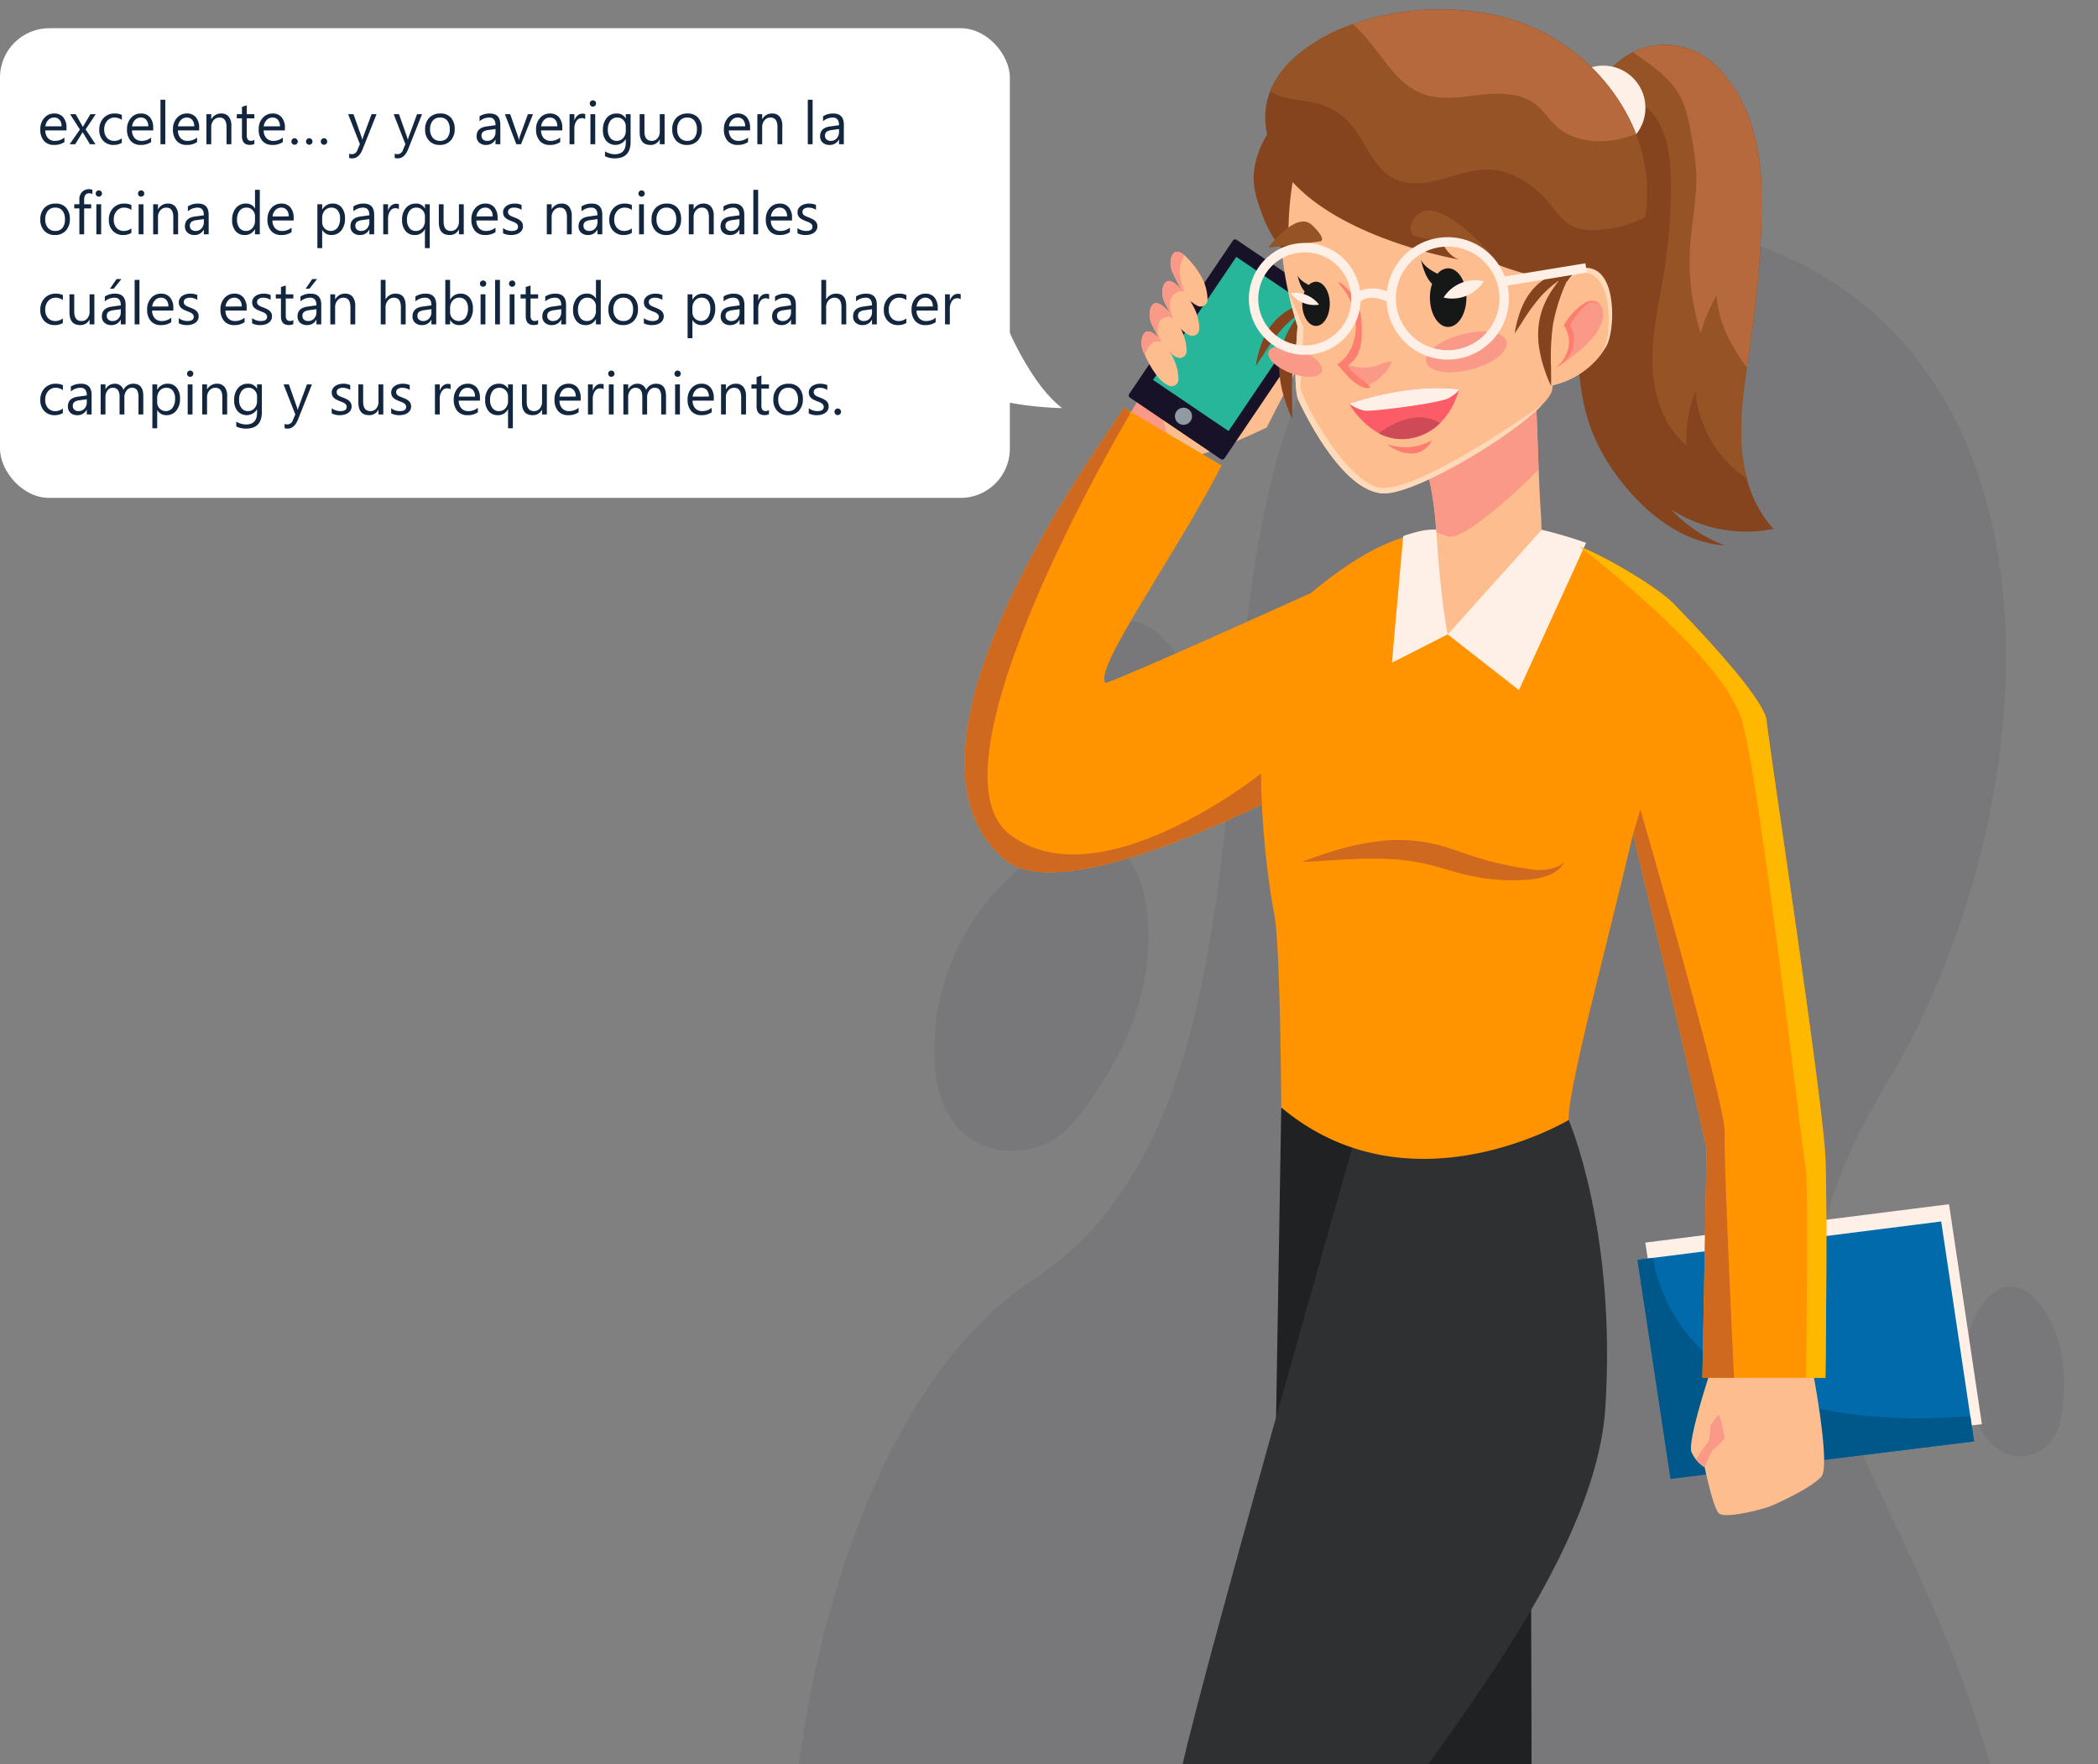 <svg xmlns="http://www.w3.org/2000/svg" xmlns:xlink="http://www.w3.org/1999/xlink" width="558.987" height="470" viewBox="0 0 558.987 470">
  <rect x="0" y="0" width="558.987" height="470" fill="#808080" stroke="none"/>
  <defs>
    <clipPath id="clip-path">
      <rect id="Rectángulo_337564" data-name="Rectángulo 337564" width="361" height="470" transform="translate(1020 6033)" fill="#fff" stroke="#707070" stroke-width="1"/>
    </clipPath>
  </defs>
  <g id="Grupo_963432" data-name="Grupo 963432" transform="translate(527.987 6105)">
    <g id="Enmascarar_grupo_927197" data-name="Enmascarar grupo 927197" transform="translate(-1350 -12138)" clip-path="url(#clip-path)">
      <g id="Grupo_948612" data-name="Grupo 948612" transform="translate(-23.684 5962.835)">
        <g id="Grupo_948574" data-name="Grupo 948574" transform="translate(1055.618 127.91)">
          <path id="Trazado_683799" data-name="Trazado 683799" d="M1056.365,577.776c10.771,158.8,211.136,223.159,310.046,98.456,20.2-25.466,25.034-86.881,19.8-119.274-21.1-130.563-88.051-143.9-38.062-226.49S1402.783,97.95,1264.775,99.12s-49.042,221.753-144.11,283.449C1077.183,410.788,1050.755,495.072,1056.365,577.776Z" transform="translate(-1055.618 -99.114)" fill="#32324c" opacity="0.1"/>
          <path id="Trazado_683800" data-name="Trazado 683800" d="M1088.331,260.309a21.054,21.054,0,0,0,23.212-6.674c8.981-10.88,23.308-32.851,19.044-58.42-6.093-36.526-52.382-7.368-56.024,33.689C1072.744,249.431,1080.31,257.436,1088.331,260.309Z" transform="translate(-1035.276 -12.552)" fill="#32324c" opacity="0.1"/>
          <path id="Trazado_683801" data-name="Trazado 683801" d="M1115.47,194.569a10.981,10.981,0,0,0,7.441-10.165c.23-7.355-.878-20.993-10.8-30.176-14.179-13.118-23.956,13.69-12.347,31.787C1105.568,195.062,1111.245,195.946,1115.47,194.569Z" transform="translate(-1013.122 -42.87)" fill="#32324c" opacity="0.1"/>
          <path id="Trazado_683802" data-name="Trazado 683802" d="M1221.9,280.683a10.981,10.981,0,0,0,9.16-8.651c1.559-7.192,2.94-20.8-5.157-31.635-11.568-15.471-26.041,9.125-17.9,29.025C1212.073,279.371,1217.5,281.271,1221.9,280.683Z" transform="translate(-892.186 49.508)" fill="#32324c" opacity="0.1"/>
        </g>
        <g id="Grupo_948611" data-name="Grupo 948611" transform="translate(1102.718 72.683)">
          <path id="Trazado_683803" data-name="Trazado 683803" d="M1254.626,283.623l-80.862,9.97-8.812-58.338,4.128-.525,76.793-9.7,7.752,51.868Z" transform="translate(-983.6 93.303)" fill="#fff0e7"/>
          <g id="Grupo_948610" data-name="Grupo 948610">
            <g id="Grupo_948575" data-name="Grupo 948575" transform="translate(179.269 322.932)">
              <path id="Trazado_683804" data-name="Trazado 683804" d="M1253.629,285.821l-80.863,9.971-8.811-58.338,4.127-.525,76.793-9.7,7.752,51.87Z" transform="translate(-1163.956 -227.234)" fill="#006aab"/>
              <path id="Trazado_683805" data-name="Trazado 683805" d="M1253.628,280.766l-80.863,9.971-8.809-58.338,4.127-.525c2.156,12.871,14.47,47.484,84.545,42.174Z" transform="translate(-1163.955 -222.178)" fill="#005789"/>
            </g>
            <g id="Grupo_948577" data-name="Grupo 948577" transform="translate(193.512 361.866)">
              <g id="Grupo_948576" data-name="Grupo 948576">
                <path id="Trazado_683806" data-name="Trazado 683806" d="M1170.931,268.4a9.052,9.052,0,0,0,1.216,2,8.258,8.258,0,0,0,2.284,2.006s2.217,10.778,3.784,12.284,11.22-.972,13.214-1.7,11.459-5.077,14.075-8.063-2.447-29.071-2.447-29.071l-26.986.654S1169.7,265.583,1170.931,268.4Z" transform="translate(-1170.772 -245.867)" fill="#fdbd8e"/>
              </g>
              <path id="Trazado_683807" data-name="Trazado 683807" d="M1171.43,263.774a8.259,8.259,0,0,0,2.284,2.006s1.782-4.53,2.317-4.731a24.794,24.794,0,0,0,3.022-3s-1.085-6.122-1.619-6.1-2.113,2.654-2.113,2.654l-.445,4.183A28.062,28.062,0,0,0,1171.43,263.774Z" transform="translate(-1170.055 -239.233)" fill="#fb9988"/>
            </g>
            <g id="Grupo_948578" data-name="Grupo 948578" transform="translate(8.889 720.57)">
              <path id="Trazado_683808" data-name="Trazado 683808" d="M1086.388,453.2h28.952c6.252,0,19.171-11.06,19.171-11.06s3.753,7.5,7.087,10.838,4.271-35.444,4.271-35.444l-18.542,2.781-36.071,21.4-6.9,4.1a3.968,3.968,0,0,0,2.027,7.384Z" transform="translate(-1082.414 -417.538)" fill="#6c3509"/>
              <path id="Trazado_683809" data-name="Trazado 683809" d="M1086.646,441.724c39.521,12.951,54.613-24.186,54.613-24.186h-18.339Z" transform="translate(-1077.803 -417.538)" fill="#fdbd8e"/>
            </g>
            <g id="Grupo_948580" data-name="Grupo 948580" transform="translate(81.267 292.558)">
              <g id="Grupo_948579" data-name="Grupo 948579" transform="translate(115.486 399.585)">
                <path id="Trazado_683810" data-name="Trazado 683810" d="M1177.946,461.08l26.338-12.023c5.687-2.6,12.85-18.024,12.85-18.024s6.527,5.27,10.945,6.918-10.828-34.019-10.828-34.019l-15.717,10.23-23.925,34.449-4.574,6.588a3.971,3.971,0,0,0,4.91,5.88Z" transform="translate(-1172.323 -403.933)" fill="#6c3509"/>
                <path id="Trazado_683811" data-name="Trazado 683811" d="M1174.853,448.612c41.33-4.628,39.642-44.679,39.642-44.679l-16.685,7.616Z" transform="translate(-1169.566 -403.933)" fill="#fdbd8e"/>
              </g>
              <path id="Trazado_683812" data-name="Trazado 683812" d="M1120.146,212.7l-3.093,184.443L1254.9,622.817l27.41-8.953s-61.141-158.64-66.107-163.7-29.307-41.769-29.307-41.769l-.493-174.539Z" transform="translate(-1117.053 -212.697)" fill="#1f2123"/>
            </g>
            <path id="Trazado_683813" data-name="Trazado 683813" d="M1161.571,212.7s-48.374,169.031-49.376,180.7-13,247.309-13,247.309l32.443,2.781s36.664-203.407,35.62-236.751c-.276-8.765,55.718-67.622,58.683-114.025,3.021-47.3-9.764-76.684-9.764-76.684Z" transform="translate(-1055.241 79.861)" fill="#2e3032"/>
            <g id="Grupo_948609" data-name="Grupo 948609">
              <g id="Grupo_948592" data-name="Grupo 948592" transform="translate(0 60.972)">
                <g id="Grupo_948591" data-name="Grupo 948591">
                  <g id="Grupo_948588" data-name="Grupo 948588" transform="translate(43.439)">
                    <g id="Grupo_948587" data-name="Grupo 948587" transform="translate(0)">
                      <g id="Grupo_948583" data-name="Grupo 948583" transform="translate(0.517 31.187)">
                        <path id="Trazado_683814" data-name="Trazado 683814" d="M1099.2,130.048l6.432-10.969,11.413,6.283-7.4,11.755Z" transform="translate(-1099.196 -114.293)" fill="#fb9988"/>
                        <g id="Grupo_948582" data-name="Grupo 948582" transform="translate(8.958)">
                          <g id="Grupo_948581" data-name="Grupo 948581">
                            <path id="Trazado_683815" data-name="Trazado 683815" d="M1106.419,140.592l-1.446-.98-1.49-5.487s.8-7.579,6.644-10.943a7.361,7.361,0,0,1,3.318-.817,21.363,21.363,0,0,1,4.854.395,56.83,56.83,0,0,1,9.643,2.815,74.46,74.46,0,0,1,8.249-7.537c1.642-1.224,2.6-1.39,3.157-1.164.811.326.788,1.467.788,1.467l-9.1,17.677s-12.792,6.231-19.842,7.8Z" transform="translate(-1103.483 -116.789)" fill="#fdbd8e"/>
                          </g>
                        </g>
                      </g>
                      <g id="Grupo_948584" data-name="Grupo 948584">
                        <path id="Rectángulo_337562" data-name="Rectángulo 337562" d="M.7,0H29.959a.7.7,0,0,1,.7.7V50.067a.7.7,0,0,1-.7.7H.7a.7.7,0,0,1-.7-.7V.7A.7.7,0,0,1,.7,0Z" transform="matrix(-0.828, -0.56, 0.56, -0.828, 25.389, 59.222)" fill="#171228"/>
                        <rect id="Rectángulo_337563" data-name="Rectángulo 337563" width="24.292" height="39.585" transform="translate(26.871 51.356) rotate(-145.918)" fill="#28b69a"/>
                        <path id="Trazado_683816" data-name="Trazado 683816" d="M1105.366,124.466a2.278,2.278,0,1,0,3.164-.61A2.282,2.282,0,0,0,1105.366,124.466Z" transform="translate(-1092.382 -78.328)" fill="#909aa3"/>
                      </g>
                      <g id="Grupo_948586" data-name="Grupo 948586" transform="translate(3.674 3.583)">
                        <g id="Grupo_948585" data-name="Grupo 948585">
                          <path id="Trazado_683817" data-name="Trazado 683817" d="M1104.56,105.394a5.9,5.9,0,0,0,.543,4c.713,1.438,1.4,2.927,2.24,4.3.083.134.169.27.253.405a14.54,14.54,0,0,0,1.333,1.784c.177.2.361.391.549.577a8.1,8.1,0,0,0,2.146,1.538,1.842,1.842,0,0,0,2.637-1.841,13.236,13.236,0,0,0-1.479-5.658,23.289,23.289,0,0,0-4.706-6.022C1106.579,103.269,1105.16,103.012,1104.56,105.394Z" transform="translate(-1096.667 -103.578)" fill="#fdbd8e"/>
                          <path id="Trazado_683818" data-name="Trazado 683818" d="M1103.515,109.128a5.932,5.932,0,0,0,.535,4c.464.926.916,1.881,1.411,2.815.19.37.393.733.6,1.082a16.1,16.1,0,0,0,1.82,2.6c.138.157.282.3.424.451a8.434,8.434,0,0,0,2.269,1.663,1.838,1.838,0,0,0,2.631-1.847,12.93,12.93,0,0,0-1.477-5.654,20.4,20.4,0,0,0-1.112-1.843,27.787,27.787,0,0,0-1.766-2.336c-.123-.148-.242-.293-.37-.43C1106.526,107.436,1104.294,105.986,1103.515,109.128Z" transform="translate(-1097.807 -99.508)" fill="#fdbd8e"/>
                          <path id="Trazado_683819" data-name="Trazado 683819" d="M1101.89,111.948a5.939,5.939,0,0,0,.535,4c.577,1.166,1.153,2.376,1.8,3.523.2.353.4.71.627,1.043a14.039,14.039,0,0,0,1.408,1.931,9.99,9.99,0,0,0,1.007.988,7.756,7.756,0,0,0,1.691,1.126,1.842,1.842,0,0,0,2.63-1.847,12.972,12.972,0,0,0-1.482-5.658.245.245,0,0,0-.027-.046,25.422,25.422,0,0,0-2.43-3.629c-.134-.165-.272-.343-.418-.5C1105.2,110.458,1102.722,108.6,1101.89,111.948Z" transform="translate(-1099.576 -96.439)" fill="#fdbd8e"/>
                          <path id="Trazado_683820" data-name="Trazado 683820" d="M1100.853,115.551a5.925,5.925,0,0,0,.533,4c.1.194.186.376.28.57a25.938,25.938,0,0,0,3.556,5.924,8.682,8.682,0,0,0,2.7,2.117,1.84,1.84,0,0,0,2.631-1.849,13.025,13.025,0,0,0-1.481-5.654,11.612,11.612,0,0,0-.671-1.158,26.7,26.7,0,0,0-2.635-3.519c-.138-.157-.274-.3-.407-.443C1103.521,113.66,1101.576,112.659,1100.853,115.551Z" transform="translate(-1100.707 -92.51)" fill="#fdbd8e"/>
                        </g>
                        <path id="Trazado_683821" data-name="Trazado 683821" d="M1108.6,105.394a5.9,5.9,0,0,0,.543,4c.713,1.438,1.4,2.927,2.24,4.3-1.958-2.19-4.189-3.64-4.969-.5a5.932,5.932,0,0,0,.535,4c.464.926.915,1.881,1.41,2.815-2.031-2.415-4.507-4.275-5.339-.926a5.939,5.939,0,0,0,.535,4c.577,1.166,1.153,2.376,1.8,3.523-1.833-1.878-3.778-2.879-4.5.013a5.925,5.925,0,0,0,.533,4c.1.194.186.376.28.57.033-.132.063-.257.1-.384a5.415,5.415,0,0,1,1.45-2.626,2.558,2.558,0,0,1,2.762-.529l.057.033c-.094-.215-.184-.418-.276-.633a6.344,6.344,0,0,1-.583-4.2c.5-1.6,2.766-2.627,3.905-1.4-.04-.121-.079-.242-.119-.361-.065-.188-.125-.384-.186-.581a7.323,7.323,0,0,1-.372-3.939,3.181,3.181,0,0,1,3.23-2.474c.04.01.082.015.117.025a2.553,2.553,0,0,1,.378.117c-.882-2.486-1.645-4.937-.89-7.566a19.6,19.6,0,0,1,.875-2.2C1110.619,103.269,1109.2,103.012,1108.6,105.394Z" transform="translate(-1100.707 -103.578)" fill="#fb9988"/>
                      </g>
                    </g>
                  </g>
                  <g id="Grupo_948590" data-name="Grupo 948590" transform="translate(0 45.135)">
                    <g id="Grupo_948589" data-name="Grupo 948589">
                      <path id="Trazado_683822" data-name="Trazado 683822" d="M1175.666,219.708s-7.394,4.169-17.957,9.261l-.006.01c-21.7,10.452-56.771,24.823-68.608,15.028-36.121-29.867,28.57-114.913,31.47-120.542l1.551.919,24.5,14.478c-12.365,24.161-34.6,54.655-30.845,57.987,11.67-4.459,54.742-24.067,54.742-24.067Z" transform="translate(-1078.16 -123.464)" fill="#ff9300"/>
                    </g>
                  </g>
                </g>
                <path id="Trazado_683823" data-name="Trazado 683823" d="M1157.709,228.968l-.006.01c-21.7,10.452-56.771,24.823-68.608,15.028-36.121-29.867,28.57-114.913,31.47-120.542l1.551.919v.89s-55.8,93.676-31.913,111.909,67.01-16.306,67.01-16.306Z" transform="translate(-1078.16 -78.329)" fill="#cf691f"/>
              </g>
              <g id="Grupo_948608" data-name="Grupo 948608" transform="translate(75.719)">
                <g id="Grupo_948607" data-name="Grupo 948607">
                  <path id="Trazado_683824" data-name="Trazado 683824" d="M1226.906,165.767c-.856,3.926-2.618,10.5-4.975,22.75-1.828,9.461-4.235,20.157-6.828,31.046v.006c-7.871,33.114-17.4,68.117-17.182,76.243,0,0-42.316,25.41-76.578-3.335,0,0-.226-43.748-1.891-51.665s-10.955-67.958,9.885-85.466c9.781-8.21,17.374-12.213,22.667-14.129a34.791,34.791,0,0,1,3.343-1.034v-.008a19.814,19.814,0,0,1,5.061-.708.079.079,0,0,1,.042.008c.167,0,.3.008.4.017a.378.378,0,0,0,.092.008.66.66,0,0,1,.117.008h27.8a118.767,118.767,0,0,1,11.881,3.508c6.034,2.146,21.332,11.005,25.467,15.615a.117.117,0,0,0,.042.044,5.541,5.541,0,0,1,.808,1.13C1227.715,161.124,1227.609,162.558,1226.906,165.767Z" transform="translate(-1112.704 0.076)" fill="#ff9300"/>
                  <g id="Grupo_948593" data-name="Grupo 948593" transform="translate(14.188 221.294)">
                    <path id="Trazado_683825" data-name="Trazado 683825" d="M1121.188,184.446l2.85-.146,7.7-.483c6.452-.318,15.293-.811,24.236,1.582,2.278.6,4.563,1.31,6.864,1.933a56.787,56.787,0,0,0,6.83,1.435,53.03,53.03,0,0,0,11.781.378,20.117,20.117,0,0,0,4.57-.857,10.314,10.314,0,0,0,3.151-1.609,6.9,6.9,0,0,0,1.5-1.6c.259-.424.374-.648.374-.648s-.19.165-.552.483a7.224,7.224,0,0,1-1.766.995,14.654,14.654,0,0,1-7.217.391,85.479,85.479,0,0,1-10.872-2.234c-2.01-.547-4.045-1.191-6.216-1.941s-4.484-1.559-7-2.225a41.891,41.891,0,0,0-14.652-1.1,64.724,64.724,0,0,0-11.5,2.217c-3.178.9-5.688,1.784-7.416,2.413S1121.188,184.446,1121.188,184.446Z" transform="translate(-1121.188 -178.591)" fill="#cf691f"/>
                  </g>
                  <g id="Grupo_948606" data-name="Grupo 948606">
                    <path id="Trazado_683826" data-name="Trazado 683826" d="M1115.456,126.531c.127-.656.324-1.6.644-2.75a25.045,25.045,0,0,1,1.456-3.972,16.9,16.9,0,0,1,2.953-4.421,16.023,16.023,0,0,1,4.279-3.2,21.557,21.557,0,0,1,3.958-1.565c.5-.146.953-.259,1.368-.355.506-.476.809-.738.809-.738l-.264.618c.316-.067.606-.123.846-.167.66-.115,1.028-.161,1.028-.161s-.911.6-2.407,1.578c-.314.74-.711,1.67-1.177,2.762a49.091,49.091,0,0,0-3.439,10.888,64.474,64.474,0,0,0-.537,11.494c.013,1.546.025,2.806.029,3.68-.012.878-.021,1.367-.021,1.367l-.552-1.252c-.341-.811-.811-1.989-1.3-3.483a33.093,33.093,0,0,1-1.312-5.416,22.421,22.421,0,0,1,0-7.008,21.083,21.083,0,0,1,2.349-6.64,28.253,28.253,0,0,1,3.017-4.4,30.871,30.871,0,0,0-4.6,3.943,49.235,49.235,0,0,0-5.182,7.029c-.646.982-1.168,1.782-1.532,2.338l-.589.853S1115.341,127.187,1115.456,126.531Z" transform="translate(-1113.441 -32.541)" fill="#85441d"/>
                    <g id="Grupo_948594" data-name="Grupo 948594" transform="translate(87.77 9.434)">
                      <path id="Trazado_683827" data-name="Trazado 683827" d="M1160.475,181.2a54.469,54.469,0,0,0,7.677,12.7c6.828,8.63,16.39,15.972,27.368,16.691a37.811,37.811,0,0,1-14.472-9.706c.669.435,1.341.861,2.035,1.243a36.712,36.712,0,0,0,25.316,4.035,31.591,31.591,0,0,1-7.052-13.348,46.6,46.6,0,0,1-1.55-10.7c-.282-8.694,1.343-17.313,2.533-25.935,1.945-13.962,3.295-28.411,2.81-42.523-.385-11.321-4.06-23.609-12.654-31.436a19.283,19.283,0,0,0-28.776,3.176,18.1,18.1,0,0,0-1.693,2.886c-.717,1.542-1.107,2.733-.159,4.141a30.315,30.315,0,0,0,3.435,3.753,25.251,25.251,0,0,1,6.16,12.361,16.767,16.767,0,0,0-1.517,1.36,32.858,32.858,0,0,0-6.726,10.995,95.634,95.634,0,0,0-6.77,33.977C1156.206,163.808,1157.025,172.945,1160.475,181.2Z" transform="translate(-1156.403 -77.198)" fill="#85441d"/>
                      <path id="Trazado_683828" data-name="Trazado 683828" d="M1159.9,85.389a16.776,16.776,0,0,0,2.325,5.134c5.195-.215,9.921,3.569,12.255,8.214s2.718,10.011,2.766,15.211a139.5,139.5,0,0,1-1.726,23.308c-1.283,8.136-3.3,16.239-3.174,24.476s2.716,16.906,9.068,22.159a32.721,32.721,0,0,1,2.419-14.271,31.341,31.341,0,0,0,13.7,23.189,46.6,46.6,0,0,1-1.55-10.7,107.016,107.016,0,0,1,1.517-18.939c.343-2.336.692-4.662,1.016-7,1.945-13.962,3.295-28.411,2.81-42.523-.385-11.321-4.06-23.609-12.654-31.436a19.627,19.627,0,0,0-16.764-4.66,18.446,18.446,0,0,0-4.727,1.634A19.752,19.752,0,0,0,1159.9,85.389Z" transform="translate(-1152.594 -77.198)" fill="#965326"/>
                      <path id="Trazado_683829" data-name="Trazado 683829" d="M1163.387,79.188c5.192,3.583,10.446,7.152,13.053,12.763a33.9,33.9,0,0,1,2.219,8.011,76.444,76.444,0,0,1,1.567,11.221c.267,6.611-1.2,13.164-1.626,19.775a63.071,63.071,0,0,0,2.842,23.124,41,41,0,0,1,4.244-10.138c.334,7.094,3.761,13.412,8.02,19.225.343-2.336.692-4.662,1.016-7,1.945-13.962,3.295-28.411,2.81-42.523-.385-11.321-4.06-23.609-12.654-31.436a19.627,19.627,0,0,0-16.764-4.66A18.447,18.447,0,0,0,1163.387,79.188Z" transform="translate(-1148.795 -77.198)" fill="#b5693c"/>
                    </g>
                    <circle id="Elipse_5268" data-name="Elipse 5268" cx="11.252" cy="11.252" r="11.252" transform="translate(83.167 14.963)" fill="#fff0e7"/>
                    <g id="Grupo_948601" data-name="Grupo 948601" transform="translate(1.249)">
                      <path id="Trazado_683830" data-name="Trazado 683830" d="M1135.643,140.751l-3,33.737,14.848-7.551,7.745-9.587s.1-12.288.067-18.306h-10.6a.947.947,0,0,1-.117-.01.528.528,0,0,1-.094-.006c-.1,0-.232-.008-.4-.019a.068.068,0,0,0-.04-.008,19.941,19.941,0,0,0-5.061.71v.008A34.736,34.736,0,0,0,1135.643,140.751Z" transform="translate(-1095.77 -0.433)" fill="#fff0e7"/>
                      <g id="Grupo_948600" data-name="Grupo 948600">
                        <g id="Grupo_948595" data-name="Grupo 948595" transform="translate(42.969 100.568)">
                          <path id="Trazado_683831" data-name="Trazado 683831" d="M1144.313,186.747l25.009-27.888c-.042-4.143-.393-5.7-.767-15.955-.4-11.4-.817-22.09-.817-22.09l-32.178,12.719c3.592,8.045,5.211,17.215,5.75,25.951C1142.447,177.9,1144.313,186.747,1144.313,186.747Z" transform="translate(-1135.56 -120.813)" fill="#fdbd8e"/>
                          <path id="Trazado_683832" data-name="Trazado 683832" d="M1135.56,133.532c3.592,8.045,5.211,17.215,5.75,25.951,1.02.426,2.012.817,2.944,1.143,3.734,1.3,15.74-9.355,24.3-17.723-.4-11.4-.817-22.09-.817-22.09Z" transform="translate(-1135.56 -120.813)" fill="#fb9988"/>
                        </g>
                        <g id="Grupo_948599" data-name="Grupo 948599">
                          <g id="Grupo_948596" data-name="Grupo 948596">
                            <path id="Trazado_683833" data-name="Trazado 683833" d="M1120.44,136.94c.65,2.975,1.482,6.1,2.516,9.369,0,0-1.442,16.114.251,19.725s12.537,26.123,23.925,24.733c9.5-1.16,32.744-15.082,40.824-23.377,1.615-1.649,2.624-3.074,2.808-4.133,1.108-6.394,4.919-34.6,5.276-36.955.968-6.4,3.652-54.82-54.893-41.349a28.192,28.192,0,0,0-21.25,21.158C1118.17,113.73,1117.6,123.958,1120.44,136.94Z" transform="translate(-1111.224 -61.88)" fill="#fdbd8e"/>
                            <path id="Trazado_683834" data-name="Trazado 683834" d="M1115,117.643a24.8,24.8,0,0,0,1.542,7.537c1.645,4.927,3.926,9.879,8,13.086a82.387,82.387,0,0,1,.875-19.583c13.964,15.216,43.173,20.427,44.356,20.627-5.535-1.7-7.194-12.773-7.194-12.773,6.67,15.565,35.906,18.766,35.906,18.766,7-5.686,11.862,5.075,11.862,5.075,2.367-4.375,4.336-8.335,5.869-12.01.409-.961.784-1.9,1.126-2.81a39.95,39.95,0,0,0,2.008-7.535c3.892-23.367-13.58-46.267-36.09-52.805a.239.239,0,0,0-.065-.015c-21.275-6.154-46.424-.518-58.271,11.237a24.5,24.5,0,0,0-5.042,6.985c-.178.368-.334.75-.476,1.135-.05.117-.092.232-.134.349a18.105,18.105,0,0,0-1.149,6.893,23.948,23.948,0,0,0,.5,4.235A23.145,23.145,0,0,0,1115,117.643Z" transform="translate(-1114.996 -72.683)" fill="#85441d"/>
                            <path id="Trazado_683835" data-name="Trazado 683835" d="M1117.1,94.559a17.688,17.688,0,0,0,4,1.617c2.819.742,5.777.8,8.594,1.55a17.949,17.949,0,0,1,8.853,5.51c4.118,4.693,5.953,11.655,11.513,14.488,3.845,1.958,8.487,1.352,12.656.226s8.329-2.733,12.646-2.61c6.785.2,12.779,4.676,17.015,9.977a20.007,20.007,0,0,0,4.085,4.394c2.315,1.584,5.284,1.876,8.084,1.734a30.823,30.823,0,0,0,12.5-3.425,41.873,41.873,0,0,0-2.443-22.151,52.5,52.5,0,0,0-33.647-30.655.24.24,0,0,0-.065-.015,70.162,70.162,0,0,0-41.8,1.433,44.756,44.756,0,0,0-16.474,9.8,24.5,24.5,0,0,0-5.042,6.985C1117.4,93.792,1117.245,94.175,1117.1,94.559Z" transform="translate(-1112.7 -72.682)" fill="#965326"/>
                            <path id="Trazado_683836" data-name="Trazado 683836" d="M1127.628,76.636c6.87,5.621,10.378,15.448,18.688,18.54,4.827,1.8,10.171.848,15.283.265s10.763-.616,14.812,2.56c2.117,1.669,3.55,4.043,5.552,5.853,4.219,3.8,10.487,4.57,16.072,3.494a29.6,29.6,0,0,0,5.1-1.475,52.5,52.5,0,0,0-33.647-30.655.239.239,0,0,0-.065-.015A70.162,70.162,0,0,0,1127.628,76.636Z" transform="translate(-1101.233 -72.682)" fill="#b5693c"/>
                            <path id="Trazado_683837" data-name="Trazado 683837" d="M1121.922,117.974s-1.442,16.114.251,19.725,12.537,26.123,23.925,24.733c9.5-1.16,32.744-15.082,40.824-23.377-9.9,6.87-36.282,24.4-44.017,21.71-9.586-3.335-20.422-24.549-20.216-26.651s.833-15.855.833-15.855-1.935-4.344-4.116-9.653C1120.056,111.58,1120.887,114.706,1121.922,117.974Z" transform="translate(-1110.191 -33.546)" fill="#ffdaba"/>
                          </g>
                          <g id="Grupo_948598" data-name="Grupo 948598" transform="translate(76.919 68.865)">
                            <path id="Trazado_683838" data-name="Trazado 683838" d="M1151.808,137.341a22.387,22.387,0,0,0,15.567-8.59,18.513,18.513,0,0,0,1.55-2.309c2.1-3.809,2.7-17.008-2.7-20.078-3.789-2.148-6.544.967-7.855,3.028v.008a12.286,12.286,0,0,0-.855,1.561Z" transform="translate(-1151.808 -105.64)" fill="#ffdaba"/>
                            <path id="Trazado_683839" data-name="Trazado 683839" d="M1151.808,136.691a22.387,22.387,0,0,0,15.567-8.59c.246-.374.464-.727.65-1.064,2.1-3.807,2.7-17.01-2.7-20.074-3.067-1.743-5.458-.029-6.954,1.778v.008a12.286,12.286,0,0,0-.855,1.561Z" transform="translate(-1151.808 -104.99)" fill="#fdbd8e"/>
                            <path id="Trazado_683840" data-name="Trazado 683840" d="M1164.938,112.244a5.665,5.665,0,0,1-.249,3.2c-1.475,4.43-5.9,7.81-10.138,10.949a11.107,11.107,0,0,0,1.485-6.937c-.09-.821-.267-1.638-.276-2.464C1155.727,113.667,1163.335,106,1164.938,112.244Z" transform="translate(-1148.819 -101.033)" fill="#fb9988"/>
                            <g id="Grupo_948597" data-name="Grupo 948597" transform="translate(3.607 8.767)">
                              <path id="Trazado_683841" data-name="Trazado 683841" d="M1153.534,127.689l.24-.136c.152-.094.4-.217.681-.41a9.464,9.464,0,0,0,2.089-1.887,8.543,8.543,0,0,0,1.722-3.517,7.363,7.363,0,0,0-.535-4.655,4.262,4.262,0,0,0-.307-.581l-.086-.142-.011-.017,0,0,0,0h0s0,.006.013-.025l.069-.125.144-.251c.1-.169.19-.332.295-.5a19.6,19.6,0,0,1,1.277-1.824c.445-.566.9-1.087,1.36-1.565a12.206,12.206,0,0,1,1.339-1.245,2.956,2.956,0,0,1,1.373-.606,2.142,2.142,0,0,1,1.166.194,1.1,1.1,0,0,1,.52.47.772.772,0,0,1,.073.221.509.509,0,0,0-.015-.236,1.034,1.034,0,0,0-.434-.6,2.4,2.4,0,0,0-1.337-.42,3.745,3.745,0,0,0-1.816.518,11.637,11.637,0,0,0-1.651,1.185,17.393,17.393,0,0,0-1.628,1.527,15.994,15.994,0,0,0-1.507,1.866c-.117.169-.228.343-.338.516l-.163.267-.217.372-.151.263c.042.09.1.178.149.263l.215.376a3.46,3.46,0,0,1,.265.508,7.787,7.787,0,0,1,.683,4.114,8.8,8.8,0,0,1-1.122,3.36,9.673,9.673,0,0,1-1.6,2.041c-.226.228-.431.382-.556.5S1153.534,127.689,1153.534,127.689Z" transform="translate(-1153.534 -109.836)" fill="#fd7d6f"/>
                            </g>
                          </g>
                        </g>
                      </g>
                      <path id="Trazado_683842" data-name="Trazado 683842" d="M1139.748,166.913l19,14.846,17.892-39.228a118.031,118.031,0,0,0-11.879-3.51Z" transform="translate(-1088.028 -0.409)" fill="#fff0e7"/>
                    </g>
                    <path id="Trazado_683843" data-name="Trazado 683843" d="M1148.469,122.368c.127-.658.326-1.6.646-2.75a24.867,24.867,0,0,1,1.454-3.972,16.946,16.946,0,0,1,2.955-4.421,15.983,15.983,0,0,1,4.279-3.2,21.508,21.508,0,0,1,3.958-1.565c.5-.146.955-.259,1.37-.355.5-.476.8-.738.8-.738l-.261.616c.313-.065.606-.123.846-.165.66-.117,1.028-.159,1.028-.159s-.911.593-2.407,1.575c-.316.736-.712,1.669-1.178,2.76a49.238,49.238,0,0,0-3.439,10.89,65,65,0,0,0-.537,11.492c.012,1.548.027,2.808.033,3.682-.017.878-.023,1.367-.023,1.367s-.2-.449-.552-1.254-.813-1.987-1.3-3.481a32.869,32.869,0,0,1-1.312-5.416,22.414,22.414,0,0,1,0-7.008,21.086,21.086,0,0,1,2.348-6.64,28.188,28.188,0,0,1,3.015-4.4,30.712,30.712,0,0,0-4.6,3.943,49.12,49.12,0,0,0-5.184,7.029c-.644.982-1.166,1.782-1.53,2.338-.38.547-.589.853-.589.853S1148.354,123.024,1148.469,122.368Z" transform="translate(-1077.472 -37.077)" fill="#85441d"/>
                    <g id="Grupo_948605" data-name="Grupo 948605" transform="translate(5.15 53.55)">
                      <path id="Trazado_683844" data-name="Trazado 683844" d="M1116.865,106.691s7.474-10,11.64-6.043,2.294,4.375,2.294,4.375Z" transform="translate(-1116.86 -96.774)" fill="#965326"/>
                      <path id="Trazado_683845" data-name="Trazado 683845" d="M1156.236,109.76s-13.789-15.878-19.436-10.236c-3.295,3.291-1.005,5.533-1.005,5.533Z" transform="translate(-1097.08 -98.311)" fill="#965326"/>
                      <path id="Trazado_683846" data-name="Trazado 683846" d="M1136.341,104.572c.66,1.705,2.882,3.038,4.436,3.792a3.789,3.789,0,0,1,2.821-1.456c2.687,0,4.862,3.5,4.862,7.81s-2.175,7.808-4.862,7.808-4.862-3.5-4.862-7.808a11.705,11.705,0,0,1,.579-3.692C1137.264,109.223,1136.341,104.572,1136.341,104.572Z" transform="translate(-1095.641 -91.489)" fill="#161818"/>
                      <path id="Trazado_683847" data-name="Trazado 683847" d="M1149.961,107.457a10.014,10.014,0,0,1-10.732,4.346,10.007,10.007,0,0,1,10.732-4.346Z" transform="translate(-1092.494 -88.589)" fill="#fff0e7"/>
                      <path id="Trazado_683848" data-name="Trazado 683848" d="M1120.6,106.56c.455,1.168,1.962,2.089,3.04,2.618a2.73,2.73,0,0,1,1.9-.861c2.023,0,3.665,2.637,3.665,5.888s-1.642,5.886-3.665,5.886-3.667-2.637-3.667-5.886a8.574,8.574,0,0,1,.635-3.312C1121.195,109.546,1120.6,106.56,1120.6,106.56Z" transform="translate(-1112.794 -89.323)" fill="#161818"/>
                      <path id="Trazado_683849" data-name="Trazado 683849" d="M1119.7,108.889a8.083,8.083,0,0,0,7.633,3.09,8.078,8.078,0,0,0-7.633-3.09Z" transform="translate(-1113.769 -86.864)" fill="#fff0e7"/>
                      <g id="Grupo_948602" data-name="Grupo 948602" transform="translate(18.462 18.994)">
                        <path id="Trazado_683850" data-name="Trazado 683850" d="M1135.741,118.551a8.584,8.584,0,0,1,3.656-.959,12.2,12.2,0,0,1-6.634,6.4,1.391,1.391,0,0,1-1.532-.142,14.321,14.321,0,0,1-4.189-3.732,2.762,2.762,0,0,1-.541-1c-.29-1.231.556-.961,1.287-.673a11.385,11.385,0,0,0,7.953.107Z" transform="translate(-1124.886 -96.316)" fill="#fb9988"/>
                        <path id="Trazado_683851" data-name="Trazado 683851" d="M1133.314,134.368c-.75-.671-1.592-1.237-2.361-1.891a19.27,19.27,0,0,1-2.606-2.662c4-2.752,3.953-6.925,3.761-11.653a13.776,13.776,0,0,0-4.935-9.992,4.985,4.985,0,0,0-1.384-.769c.247.284.414.61.637.9a26.853,26.853,0,0,1,1.69,2.278,16.948,16.948,0,0,1,1.285,2.57,16.714,16.714,0,0,1,1.193,5.6,13.811,13.811,0,0,1-.9,5.535,10.9,10.9,0,0,1-4,5.157c-.015.01,2.731,3.182,3,3.439a14.038,14.038,0,0,0,2.265,1.786,4.975,4.975,0,0,0,2.691,1.068,1.582,1.582,0,0,0,.867-.259,2.981,2.981,0,0,1-.468-.376c-.063-.061-.123-.125-.182-.188C1133.693,134.717,1133.506,134.541,1133.314,134.368Z" transform="translate(-1125.698 -107.401)" fill="#fd7d6f"/>
                      </g>
                      <path id="Trazado_683852" data-name="Trazado 683852" d="M1131.132,122.355c-.641,1.709-4.331,1.906-8.245.443s-6.569-4.041-5.93-5.75,4.332-1.908,8.245-.441S1131.772,120.643,1131.132,122.355Z" transform="translate(-1116.862 -79.449)" fill="#fb9988"/>
                      <path id="Trazado_683853" data-name="Trazado 683853" d="M1158.438,116.414c.669,2.576-3.575,5.907-9.478,7.434s-11.231.681-11.9-1.9,3.575-5.907,9.478-7.436S1157.772,113.835,1158.438,116.414Z" transform="translate(-1094.93 -81.485)" fill="#fb9988"/>
                      <g id="Grupo_948604" data-name="Grupo 948604" transform="translate(21.604 47.325)">
                        <g id="Grupo_948603" data-name="Grupo 948603" transform="translate(10.123 13.856)">
                          <path id="Trazado_683854" data-name="Trazado 683854" d="M1132.047,128.694a14.388,14.388,0,0,0,11.933-1.1,6.192,6.192,0,0,1-5.078,3.6A10.235,10.235,0,0,1,1132.047,128.694Z" transform="translate(-1132.047 -127.591)" fill="#fd7d6f"/>
                        </g>
                        <path id="Trazado_683855" data-name="Trazado 683855" d="M1156.407,121.3a19.281,19.281,0,0,1-5.006,8.991,14.678,14.678,0,0,1-7.714,4.018,12.951,12.951,0,0,1-8.617-1.314,21.279,21.279,0,0,1-7.867-7.873c17.33-5.748,28.733-3.9,29.188-3.828Z" transform="translate(-1127.202 -120.96)" fill="#fc5b68"/>
                        <path id="Trazado_683856" data-name="Trazado 683856" d="M1156.407,121.3s-.265,1-2.754,2.359-20.178,3.583-22.257,3.335a10.162,10.162,0,0,1-4.194-1.872c17.33-5.748,28.733-3.9,29.188-3.828Z" transform="translate(-1127.202 -120.96)" fill="#fff0e7"/>
                        <path id="Trazado_683857" data-name="Trazado 683857" d="M1147.3,126.224a14.677,14.677,0,0,1-7.714,4.018,12.951,12.951,0,0,1-8.617-1.314C1134.038,126.654,1141.147,122.417,1147.3,126.224Z" transform="translate(-1123.1 -116.888)" fill="#cf4a57"/>
                      </g>
                    </g>
                    <path id="Trazado_683858" data-name="Trazado 683858" d="M1114.4,118.162a14.89,14.89,0,0,0,29.767.631c2.361-1.757,5.627-.577,6.937.027a16.293,16.293,0,1,0,32.2-4.217l21.154-3.456-.4-2.468-21.484,3.508a16.286,16.286,0,0,0-31.388,3.951,9.647,9.647,0,0,0-7.161-.155,14.891,14.891,0,0,0-29.623,2.177Zm39.163-.134a13.8,13.8,0,1,1,13.805,13.8A13.819,13.819,0,0,1,1153.561,118.028Zm-36.662.134a12.4,12.4,0,1,1,12.4,12.4A12.414,12.414,0,0,1,1116.9,118.162Z" transform="translate(-1114.398 -41.042)" fill="#fff0e7"/>
                  </g>
                </g>
              </g>
            </g>
            <path id="Trazado_683859" data-name="Trazado 683859" d="M1215.6,354.921h-32.786s1.11-59.155,1.11-60.823c0-1.367-14.338-62.1-19.549-84.114v-.006c-1.151-4.887-1.858-7.863-1.858-7.863V165.37l9.451-13.272,2.733-3.834s.278.274.777.784a.116.116,0,0,0,.042.044c4.266,4.35,23.8,24.564,24.4,30.776.675,6.968,15.124,101.442,15.681,116.731S1215.6,354.921,1215.6,354.921Z" transform="translate(-986.255 9.661)" fill="#ff9300"/>
            <path id="Trazado_683860" data-name="Trazado 683860" d="M1181.845,326.111s1.11-59.155,1.11-60.823c0-1.366-14.338-62.1-19.549-84.114v-.006l1.918-6.461s22.874,78.909,22.473,86.129c-.307,5.518,1.569,46.307,2.47,65.276Z" transform="translate(-985.286 38.471)" fill="#cf691f"/>
            <path id="Trazado_683861" data-name="Trazado 683861" d="M1222.12,362.655h-5.153c.184-16.072.535-53.213-.092-55.823-.79-3.333-11.985-101.7-16.99-119.232-1.983-6.943-9.192-15.673-17.188-23.684-1.383-1.392-2.8-2.758-4.21-4.085-10.976-10.387-21.956-18.665-21.956-18.665,6.034,2.146,21.332,11.005,25.467,15.615a.116.116,0,0,0,.042.044c4.266,4.35,23.8,24.564,24.4,30.776.675,6.968,15.124,101.442,15.681,116.731S1222.12,362.655,1222.12,362.655Z" transform="translate(-992.775 1.928)" fill="#ffb800"/>
          </g>
        </g>
        <ellipse id="Elipse_5269" data-name="Elipse 5269" cx="127.392" cy="19.327" rx="127.392" ry="19.327" transform="translate(1115.772 813.72)" fill="#32324c" opacity="0.1"/>
      </g>
    </g>
    <g id="Grupo_948614" data-name="Grupo 948614" transform="translate(-527.987 -6097.482)">
      <rect id="Rectángulo_335418" data-name="Rectángulo 335418" width="269.067" height="125.139" rx="13.129" transform="translate(0 0)" fill="#fff"/>
      <path id="Trazado_639247" data-name="Trazado 639247" d="M446.365,258.388s6.546,17.249,15.789,24.359c0,0-21.243-.262-27.838-7.364A109.274,109.274,0,0,0,446.365,258.388Z" transform="translate(-179.167 -181.528)" fill="#fff"/>
    </g>
    <path id="Trazado_702396" data-name="Trazado 702396" d="M7.727,13.32H2.078A2.992,2.992,0,0,0,2.8,15.383a2.478,2.478,0,0,0,1.891.727,3.931,3.931,0,0,0,2.484-.891v1.2a4.643,4.643,0,0,1-2.789.766A3.381,3.381,0,0,1,1.719,16.1,4.461,4.461,0,0,1,.75,13.031,4.375,4.375,0,0,1,1.809,9.988,3.394,3.394,0,0,1,4.438,8.813a3.008,3.008,0,0,1,2.43,1.016,4.234,4.234,0,0,1,.859,2.82ZM6.414,12.234a2.607,2.607,0,0,0-.535-1.727,1.823,1.823,0,0,0-1.465-.617,2.07,2.07,0,0,0-1.539.648,2.943,2.943,0,0,0-.781,1.7ZM15.508,9,12.82,13.047,15.461,17H13.969L12.4,14.406q-.148-.242-.352-.609h-.031q-.039.07-.367.609L10.047,17H8.57L11.3,13.078,8.688,9H10.18l1.547,2.734q.172.3.336.625h.031l2-3.359Zm6.953,7.633a4.163,4.163,0,0,1-2.187.555,3.622,3.622,0,0,1-2.762-1.113,4.035,4.035,0,0,1-1.051-2.887,4.435,4.435,0,0,1,1.133-3.176,3.963,3.963,0,0,1,3.023-1.2,4.209,4.209,0,0,1,1.859.391v1.313a3.258,3.258,0,0,0-1.906-.625,2.576,2.576,0,0,0-2.012.879,3.335,3.335,0,0,0-.785,2.309,3.176,3.176,0,0,0,.738,2.219,2.545,2.545,0,0,0,1.98.813,3.211,3.211,0,0,0,1.969-.7Zm8.367-3.312H25.18a2.992,2.992,0,0,0,.719,2.063,2.478,2.478,0,0,0,1.891.727,3.931,3.931,0,0,0,2.484-.891v1.2a4.643,4.643,0,0,1-2.789.766A3.381,3.381,0,0,1,24.82,16.1a4.461,4.461,0,0,1-.969-3.066A4.375,4.375,0,0,1,24.91,9.988a3.394,3.394,0,0,1,2.629-1.176,3.008,3.008,0,0,1,2.43,1.016,4.234,4.234,0,0,1,.859,2.82Zm-1.312-1.086a2.607,2.607,0,0,0-.535-1.727,1.823,1.823,0,0,0-1.465-.617,2.07,2.07,0,0,0-1.539.648,2.943,2.943,0,0,0-.781,1.7ZM34.047,17H32.766V5.156h1.281Zm9.023-3.68H37.422a2.992,2.992,0,0,0,.719,2.063,2.478,2.478,0,0,0,1.891.727,3.931,3.931,0,0,0,2.484-.891v1.2a4.643,4.643,0,0,1-2.789.766,3.381,3.381,0,0,1-2.664-1.09,4.461,4.461,0,0,1-.969-3.066,4.375,4.375,0,0,1,1.059-3.043,3.394,3.394,0,0,1,2.629-1.176,3.008,3.008,0,0,1,2.43,1.016,4.234,4.234,0,0,1,.859,2.82Zm-1.312-1.086a2.607,2.607,0,0,0-.535-1.727,1.823,1.823,0,0,0-1.465-.617,2.07,2.07,0,0,0-1.539.648,2.943,2.943,0,0,0-.781,1.7ZM51.648,17H50.367V12.438q0-2.547-1.859-2.547a2.017,2.017,0,0,0-1.59.723,2.679,2.679,0,0,0-.629,1.824V17H45.008V9h1.281v1.328h.031a2.887,2.887,0,0,1,2.625-1.516,2.448,2.448,0,0,1,2.008.848,3.776,3.776,0,0,1,.7,2.449Zm6.125-.078a2.47,2.47,0,0,1-1.2.25q-2.1,0-2.1-2.344V10.094H53.1V9h1.375V7.047l1.281-.414V9h2.016v1.094H55.758V14.6a1.869,1.869,0,0,0,.273,1.148,1.091,1.091,0,0,0,.906.344,1.347,1.347,0,0,0,.836-.266Zm8.141-3.6H60.266a2.992,2.992,0,0,0,.719,2.063,2.478,2.478,0,0,0,1.891.727,3.931,3.931,0,0,0,2.484-.891v1.2a4.643,4.643,0,0,1-2.789.766,3.381,3.381,0,0,1-2.664-1.09,4.461,4.461,0,0,1-.969-3.066A4.375,4.375,0,0,1,60,9.988a3.394,3.394,0,0,1,2.629-1.176,3.008,3.008,0,0,1,2.43,1.016,4.234,4.234,0,0,1,.859,2.82ZM64.6,12.234a2.607,2.607,0,0,0-.535-1.727A1.823,1.823,0,0,0,62.6,9.891a2.07,2.07,0,0,0-1.539.648,2.943,2.943,0,0,0-.781,1.7Zm11.734,4.906a.816.816,0,0,1-.605-.25.836.836,0,0,1-.246-.609.876.876,0,0,1,.246-.621.8.8,0,0,1,.605-.262.815.815,0,0,1,.605.262.862.862,0,0,1,.254.621.823.823,0,0,1-.254.609A.833.833,0,0,1,76.336,17.141Zm-3.922,0a.842.842,0,0,1-.613-.25.823.823,0,0,1-.254-.609.862.862,0,0,1,.254-.621.823.823,0,0,1,.613-.262.815.815,0,0,1,.605.262.862.862,0,0,1,.254.621.823.823,0,0,1-.254.609A.833.833,0,0,1,72.414,17.141Zm-3.922,0a.8.8,0,0,1-.6-.25.843.843,0,0,1-.242-.609.884.884,0,0,1,.242-.621.786.786,0,0,1,.6-.262.815.815,0,0,1,.605.262.862.862,0,0,1,.254.621.854.854,0,0,1-.859.859ZM90.328,9l-3.68,9.281q-.984,2.484-2.766,2.484a2.931,2.931,0,0,1-.836-.1V19.516a2.375,2.375,0,0,0,.758.141A1.57,1.57,0,0,0,85.258,18.5l.641-1.516L82.773,9H84.2l2.164,6.156q.039.117.164.609h.047q.039-.187.156-.594L89,9Zm12.125,0-3.68,9.281q-.984,2.484-2.766,2.484a2.931,2.931,0,0,1-.836-.1V19.516a2.375,2.375,0,0,0,.758.141A1.57,1.57,0,0,0,97.383,18.5l.641-1.516L94.9,9H96.32l2.164,6.156q.039.117.164.609H98.7q.039-.187.156-.594L101.125,9Zm4.719,8.188a3.711,3.711,0,0,1-2.832-1.121,4.153,4.153,0,0,1-1.059-2.973,4.326,4.326,0,0,1,1.1-3.148,3.96,3.96,0,0,1,2.977-1.133,3.588,3.588,0,0,1,2.793,1.1,4.368,4.368,0,0,1,1,3.055,4.3,4.3,0,0,1-1.082,3.066A3.791,3.791,0,0,1,107.172,17.188Zm.094-7.3a2.437,2.437,0,0,0-1.953.84,3.449,3.449,0,0,0-.719,2.316,3.262,3.262,0,0,0,.727,2.242,2.469,2.469,0,0,0,1.945.82,2.342,2.342,0,0,0,1.91-.8,3.492,3.492,0,0,0,.668-2.289,3.552,3.552,0,0,0-.668-2.312A2.332,2.332,0,0,0,107.266,9.891ZM123.313,17h-1.281V15.75H122a2.682,2.682,0,0,1-2.461,1.438,2.63,2.63,0,0,1-1.871-.633,2.192,2.192,0,0,1-.676-1.68q0-2.242,2.641-2.609l2.4-.336q0-2.039-1.648-2.039a3.938,3.938,0,0,0-2.609.984V9.563a4.958,4.958,0,0,1,2.719-.75q2.82,0,2.82,2.984Zm-1.281-4.047-1.93.266a3.133,3.133,0,0,0-1.344.441,1.273,1.273,0,0,0-.453,1.121,1.221,1.221,0,0,0,.418.957,1.615,1.615,0,0,0,1.113.371,2.056,2.056,0,0,0,1.574-.668,2.387,2.387,0,0,0,.621-1.691ZM132.016,9l-3.187,8H127.57l-3.031-8h1.406l2.031,5.813a5.216,5.216,0,0,1,.281,1.117h.031a5.283,5.283,0,0,1,.25-1.086L130.664,9Zm7.8,4.32h-5.648a2.992,2.992,0,0,0,.719,2.063,2.478,2.478,0,0,0,1.891.727,3.931,3.931,0,0,0,2.484-.891v1.2a4.643,4.643,0,0,1-2.789.766,3.381,3.381,0,0,1-2.664-1.09,4.461,4.461,0,0,1-.969-3.066A4.374,4.374,0,0,1,133.9,9.988a3.394,3.394,0,0,1,2.629-1.176,3.008,3.008,0,0,1,2.43,1.016,4.234,4.234,0,0,1,.859,2.82Zm-1.312-1.086a2.607,2.607,0,0,0-.535-1.727,1.823,1.823,0,0,0-1.465-.617,2.07,2.07,0,0,0-1.539.648,2.943,2.943,0,0,0-.781,1.7ZM145.93,10.3a1.567,1.567,0,0,0-.969-.258,1.635,1.635,0,0,0-1.371.773,3.576,3.576,0,0,0-.551,2.109V17h-1.281V9h1.281v1.648h.031a2.794,2.794,0,0,1,.836-1.316,1.906,1.906,0,0,1,1.258-.473,2.092,2.092,0,0,1,.766.109Zm2.047-3.328a.812.812,0,0,1-.586-.234.791.791,0,0,1-.242-.594.821.821,0,0,1,.828-.836.827.827,0,0,1,.6.238.835.835,0,0,1,0,1.184A.82.82,0,0,1,147.977,6.969ZM148.6,17H147.32V9H148.6Zm9.422-.641q0,4.406-4.219,4.406a5.664,5.664,0,0,1-2.594-.562V18.922a5.327,5.327,0,0,0,2.578.75q2.953,0,2.953-3.141v-.875h-.031a3.237,3.237,0,0,1-5.152.465,4.263,4.263,0,0,1-.91-2.863,4.981,4.981,0,0,1,.98-3.242,3.275,3.275,0,0,1,2.684-1.2,2.608,2.608,0,0,1,2.4,1.3h.031V9h1.281Zm-1.281-2.977V12.2a2.289,2.289,0,0,0-.645-1.633,2.122,2.122,0,0,0-1.605-.68,2.225,2.225,0,0,0-1.859.863,3.853,3.853,0,0,0-.672,2.418,3.308,3.308,0,0,0,.645,2.137,2.082,2.082,0,0,0,1.707.8,2.23,2.23,0,0,0,1.754-.766A2.854,2.854,0,0,0,156.742,13.383ZM167.086,17H165.8V15.734h-.031a2.631,2.631,0,0,1-2.469,1.453q-2.859,0-2.859-3.406V9h1.273v4.578q0,2.531,1.938,2.531a1.96,1.96,0,0,0,1.543-.691,2.645,2.645,0,0,0,.605-1.809V9h1.281Zm5.93.188a3.711,3.711,0,0,1-2.832-1.121,4.153,4.153,0,0,1-1.059-2.973,4.326,4.326,0,0,1,1.1-3.148A3.96,3.96,0,0,1,173.2,8.813,3.588,3.588,0,0,1,176,9.914a4.368,4.368,0,0,1,1,3.055,4.3,4.3,0,0,1-1.082,3.066A3.791,3.791,0,0,1,173.016,17.188Zm.094-7.3a2.437,2.437,0,0,0-1.953.84,3.449,3.449,0,0,0-.719,2.316,3.262,3.262,0,0,0,.727,2.242,2.469,2.469,0,0,0,1.945.82,2.342,2.342,0,0,0,1.91-.8,3.492,3.492,0,0,0,.668-2.289,3.552,3.552,0,0,0-.668-2.312A2.332,2.332,0,0,0,173.109,9.891Zm16.75,3.43h-5.648a2.992,2.992,0,0,0,.719,2.063,2.478,2.478,0,0,0,1.891.727,3.931,3.931,0,0,0,2.484-.891v1.2a4.643,4.643,0,0,1-2.789.766,3.381,3.381,0,0,1-2.664-1.09,4.461,4.461,0,0,1-.969-3.066,4.374,4.374,0,0,1,1.059-3.043,3.394,3.394,0,0,1,2.629-1.176A3.008,3.008,0,0,1,189,9.828a4.234,4.234,0,0,1,.859,2.82Zm-1.312-1.086a2.607,2.607,0,0,0-.535-1.727,1.823,1.823,0,0,0-1.465-.617,2.07,2.07,0,0,0-1.539.648,2.943,2.943,0,0,0-.781,1.7ZM198.438,17h-1.281V12.438q0-2.547-1.859-2.547a2.017,2.017,0,0,0-1.59.723,2.679,2.679,0,0,0-.629,1.824V17H191.8V9h1.281v1.328h.031a2.887,2.887,0,0,1,2.625-1.516,2.448,2.448,0,0,1,2.008.848,3.776,3.776,0,0,1,.7,2.449Zm8.078,0h-1.281V5.156h1.281Zm8.32,0h-1.281V15.75h-.031a2.682,2.682,0,0,1-2.461,1.438,2.63,2.63,0,0,1-1.871-.633,2.192,2.192,0,0,1-.676-1.68q0-2.242,2.641-2.609l2.4-.336q0-2.039-1.648-2.039a3.938,3.938,0,0,0-2.609.984V9.563a4.958,4.958,0,0,1,2.719-.75q2.82,0,2.82,2.984Zm-1.281-4.047-1.93.266a3.133,3.133,0,0,0-1.344.441,1.273,1.273,0,0,0-.453,1.121,1.221,1.221,0,0,0,.418.957,1.615,1.615,0,0,0,1.113.371,2.056,2.056,0,0,0,1.574-.668,2.387,2.387,0,0,0,.621-1.691ZM4.641,41.188a3.711,3.711,0,0,1-2.832-1.121A4.153,4.153,0,0,1,.75,37.094a4.326,4.326,0,0,1,1.1-3.148,3.96,3.96,0,0,1,2.977-1.133,3.588,3.588,0,0,1,2.793,1.1,4.368,4.368,0,0,1,1,3.055,4.3,4.3,0,0,1-1.082,3.066A3.791,3.791,0,0,1,4.641,41.188Zm.094-7.3a2.437,2.437,0,0,0-1.953.84,3.449,3.449,0,0,0-.719,2.316,3.262,3.262,0,0,0,.727,2.242,2.469,2.469,0,0,0,1.945.82,2.342,2.342,0,0,0,1.91-.8,3.492,3.492,0,0,0,.668-2.289A3.552,3.552,0,0,0,6.645,34.7,2.332,2.332,0,0,0,4.734,33.891Zm9.891-3.609a1.707,1.707,0,0,0-.852-.211q-1.344,0-1.344,1.7V33H14.3v1.094H12.43V41H11.156V34.094H9.789V33h1.367V31.7a2.7,2.7,0,0,1,.727-1.988,2.453,2.453,0,0,1,1.813-.73,2.511,2.511,0,0,1,.93.141Zm1.711.688a.812.812,0,0,1-.586-.234.791.791,0,0,1-.242-.594.821.821,0,0,1,.828-.836.827.827,0,0,1,.6.238.835.835,0,0,1,0,1.184A.82.82,0,0,1,16.336,30.969ZM16.961,41H15.68V33h1.281Zm8.047-.367a4.163,4.163,0,0,1-2.187.555,3.622,3.622,0,0,1-2.762-1.113,4.035,4.035,0,0,1-1.051-2.887,4.435,4.435,0,0,1,1.133-3.176,3.963,3.963,0,0,1,3.023-1.2,4.209,4.209,0,0,1,1.859.391v1.313a3.258,3.258,0,0,0-1.906-.625,2.576,2.576,0,0,0-2.012.879,3.335,3.335,0,0,0-.785,2.309,3.176,3.176,0,0,0,.738,2.219,2.545,2.545,0,0,0,1.98.813,3.211,3.211,0,0,0,1.969-.7ZM27.6,30.969a.812.812,0,0,1-.586-.234.791.791,0,0,1-.242-.594A.821.821,0,0,1,27.6,29.3a.827.827,0,0,1,.6.238.835.835,0,0,1,0,1.184A.82.82,0,0,1,27.6,30.969ZM28.227,41H26.945V33h1.281Zm9.234,0H36.18V36.438q0-2.547-1.859-2.547a2.017,2.017,0,0,0-1.59.723,2.679,2.679,0,0,0-.629,1.824V41H30.82V33H32.1v1.328h.031a2.887,2.887,0,0,1,2.625-1.516,2.448,2.448,0,0,1,2.008.848,3.776,3.776,0,0,1,.7,2.449ZM45.6,41H44.32V39.75h-.031a2.682,2.682,0,0,1-2.461,1.438,2.63,2.63,0,0,1-1.871-.633,2.192,2.192,0,0,1-.676-1.68q0-2.242,2.641-2.609l2.4-.336q0-2.039-1.648-2.039a3.938,3.938,0,0,0-2.609.984V33.563a4.958,4.958,0,0,1,2.719-.75q2.82,0,2.82,2.984ZM44.32,36.953l-1.93.266a3.133,3.133,0,0,0-1.344.441,1.273,1.273,0,0,0-.453,1.121,1.221,1.221,0,0,0,.418.957,1.615,1.615,0,0,0,1.113.371,2.056,2.056,0,0,0,1.574-.668,2.387,2.387,0,0,0,.621-1.691ZM59.227,41H57.945V39.641h-.031a2.958,2.958,0,0,1-2.75,1.547,2.988,2.988,0,0,1-2.41-1.074,4.407,4.407,0,0,1-.9-2.926,4.794,4.794,0,0,1,1-3.18,3.3,3.3,0,0,1,2.664-1.2,2.564,2.564,0,0,1,2.4,1.3h.031V29.156h1.281Zm-1.281-3.617V36.2a2.289,2.289,0,0,0-.641-1.641,2.149,2.149,0,0,0-1.625-.672,2.212,2.212,0,0,0-1.844.859,3.766,3.766,0,0,0-.672,2.375,3.387,3.387,0,0,0,.645,2.184,2.107,2.107,0,0,0,1.73.8,2.188,2.188,0,0,0,1.738-.773A2.882,2.882,0,0,0,57.945,37.383Zm10.3-.062H62.6a2.992,2.992,0,0,0,.719,2.063,2.478,2.478,0,0,0,1.891.727,3.931,3.931,0,0,0,2.484-.891v1.2a4.643,4.643,0,0,1-2.789.766,3.381,3.381,0,0,1-2.664-1.09,4.461,4.461,0,0,1-.969-3.066,4.375,4.375,0,0,1,1.059-3.043,3.394,3.394,0,0,1,2.629-1.176,3.008,3.008,0,0,1,2.43,1.016,4.234,4.234,0,0,1,.859,2.82Zm-1.312-1.086a2.607,2.607,0,0,0-.535-1.727,1.823,1.823,0,0,0-1.465-.617,2.07,2.07,0,0,0-1.539.648,2.943,2.943,0,0,0-.781,1.7Zm8.945,3.609h-.031V44.68H74.57V33h1.281v1.406h.031a3.03,3.03,0,0,1,2.766-1.594,2.93,2.93,0,0,1,2.414,1.074,4.449,4.449,0,0,1,.867,2.879,4.959,4.959,0,0,1-.977,3.215,3.251,3.251,0,0,1-2.672,1.207A2.676,2.676,0,0,1,75.883,39.844Zm-.031-3.227v1.117a2.379,2.379,0,0,0,.645,1.684,2.3,2.3,0,0,0,3.461-.2,4.086,4.086,0,0,0,.66-2.477A3.225,3.225,0,0,0,80,34.648a2.043,2.043,0,0,0-1.672-.758,2.27,2.27,0,0,0-1.8.777A2.854,2.854,0,0,0,75.852,36.617ZM89.7,41H88.422V39.75h-.031a2.682,2.682,0,0,1-2.461,1.438,2.63,2.63,0,0,1-1.871-.633,2.192,2.192,0,0,1-.676-1.68q0-2.242,2.641-2.609l2.4-.336q0-2.039-1.648-2.039a3.938,3.938,0,0,0-2.609.984V33.563a4.958,4.958,0,0,1,2.719-.75q2.82,0,2.82,2.984Zm-1.281-4.047-1.93.266a3.133,3.133,0,0,0-1.344.441,1.273,1.273,0,0,0-.453,1.121,1.221,1.221,0,0,0,.418.957,1.615,1.615,0,0,0,1.113.371,2.056,2.056,0,0,0,1.574-.668,2.387,2.387,0,0,0,.621-1.691ZM96.289,34.3a1.567,1.567,0,0,0-.969-.258,1.635,1.635,0,0,0-1.371.773,3.576,3.576,0,0,0-.551,2.109V41H92.117V33H93.4v1.648h.031a2.793,2.793,0,0,1,.836-1.316,1.906,1.906,0,0,1,1.258-.473,2.092,2.092,0,0,1,.766.109Zm8.219,10.383h-1.281V39.625H103.2a2.867,2.867,0,0,1-2.734,1.563,3.011,3.011,0,0,1-2.418-1.074,4.381,4.381,0,0,1-.91-2.926,4.791,4.791,0,0,1,1-3.184,3.328,3.328,0,0,1,2.688-1.191,2.523,2.523,0,0,1,2.375,1.3h.031V33h1.281ZM103.227,37.4V36.234a2.328,2.328,0,0,0-.645-1.664,2.158,2.158,0,0,0-1.637-.68,2.2,2.2,0,0,0-1.828.855,3.819,3.819,0,0,0-.672,2.41,3.308,3.308,0,0,0,.648,2.168,2.069,2.069,0,0,0,1.672.785,2.254,2.254,0,0,0,1.793-.77A2.855,2.855,0,0,0,103.227,37.4ZM113.57,41h-1.281V39.734h-.031a2.631,2.631,0,0,1-2.469,1.453q-2.859,0-2.859-3.406V33H108.2v4.578q0,2.531,1.938,2.531a1.96,1.96,0,0,0,1.543-.691,2.645,2.645,0,0,0,.605-1.809V33h1.281Zm9.016-3.68h-5.648a2.992,2.992,0,0,0,.719,2.063,2.478,2.478,0,0,0,1.891.727,3.931,3.931,0,0,0,2.484-.891v1.2a4.643,4.643,0,0,1-2.789.766,3.381,3.381,0,0,1-2.664-1.09,4.461,4.461,0,0,1-.969-3.066,4.375,4.375,0,0,1,1.059-3.043,3.394,3.394,0,0,1,2.629-1.176,3.008,3.008,0,0,1,2.43,1.016,4.234,4.234,0,0,1,.859,2.82Zm-1.312-1.086a2.607,2.607,0,0,0-.535-1.727,1.823,1.823,0,0,0-1.465-.617,2.07,2.07,0,0,0-1.539.648,2.943,2.943,0,0,0-.781,1.7Zm2.766,4.477V39.336a3.792,3.792,0,0,0,2.3.773q1.688,0,1.688-1.125a.976.976,0,0,0-.145-.543,1.44,1.44,0,0,0-.391-.395,3.007,3.007,0,0,0-.578-.309q-.332-.137-.715-.285a9.206,9.206,0,0,1-.934-.426,2.82,2.82,0,0,1-.672-.484,1.8,1.8,0,0,1-.406-.613,2.17,2.17,0,0,1-.137-.8,1.912,1.912,0,0,1,.258-1A2.286,2.286,0,0,1,125,33.4a3.206,3.206,0,0,1,.98-.441,4.349,4.349,0,0,1,1.137-.148,4.59,4.59,0,0,1,1.859.359v1.3a3.624,3.624,0,0,0-2.031-.578,2.374,2.374,0,0,0-.648.082,1.587,1.587,0,0,0-.5.23,1.065,1.065,0,0,0-.32.355.936.936,0,0,0-.113.457,1.1,1.1,0,0,0,.113.523,1.152,1.152,0,0,0,.332.375,2.538,2.538,0,0,0,.531.3q.313.133.711.289a9.9,9.9,0,0,1,.953.418,3.269,3.269,0,0,1,.719.484,1.893,1.893,0,0,1,.457.621,2,2,0,0,1,.16.836,1.971,1.971,0,0,1-.262,1.031,2.243,2.243,0,0,1-.7.727,3.2,3.2,0,0,1-1.008.43,4.976,4.976,0,0,1-1.2.141A4.539,4.539,0,0,1,124.039,40.711Zm18.3.289h-1.281V36.438q0-2.547-1.859-2.547a2.017,2.017,0,0,0-1.59.723,2.679,2.679,0,0,0-.629,1.824V41H135.7V33h1.281v1.328h.031a2.887,2.887,0,0,1,2.625-1.516,2.448,2.448,0,0,1,2.008.848,3.776,3.776,0,0,1,.7,2.449Zm8.141,0H149.2V39.75h-.031a2.682,2.682,0,0,1-2.461,1.438,2.63,2.63,0,0,1-1.871-.633,2.192,2.192,0,0,1-.676-1.68q0-2.242,2.641-2.609l2.4-.336q0-2.039-1.648-2.039a3.938,3.938,0,0,0-2.609.984V33.563a4.958,4.958,0,0,1,2.719-.75q2.82,0,2.82,2.984ZM149.2,36.953l-1.93.266a3.133,3.133,0,0,0-1.344.441,1.273,1.273,0,0,0-.453,1.121,1.221,1.221,0,0,0,.418.957,1.615,1.615,0,0,0,1.113.371,2.056,2.056,0,0,0,1.574-.668,2.387,2.387,0,0,0,.621-1.691Zm9.148,3.68a4.163,4.163,0,0,1-2.187.555,3.622,3.622,0,0,1-2.762-1.113,4.035,4.035,0,0,1-1.051-2.887,4.435,4.435,0,0,1,1.133-3.176,3.963,3.963,0,0,1,3.023-1.2,4.208,4.208,0,0,1,1.859.391v1.313a3.258,3.258,0,0,0-1.906-.625,2.576,2.576,0,0,0-2.012.879,3.335,3.335,0,0,0-.785,2.309,3.176,3.176,0,0,0,.738,2.219,2.545,2.545,0,0,0,1.98.813,3.211,3.211,0,0,0,1.969-.7Zm2.594-9.664a.812.812,0,0,1-.586-.234.791.791,0,0,1-.242-.594.821.821,0,0,1,.828-.836.827.827,0,0,1,.6.238.835.835,0,0,1,0,1.184A.82.82,0,0,1,160.938,30.969ZM161.563,41h-1.281V33h1.281Zm5.938.188a3.711,3.711,0,0,1-2.832-1.121,4.153,4.153,0,0,1-1.059-2.973,4.326,4.326,0,0,1,1.1-3.148,3.96,3.96,0,0,1,2.977-1.133,3.588,3.588,0,0,1,2.793,1.1,4.368,4.368,0,0,1,1,3.055,4.3,4.3,0,0,1-1.082,3.066A3.791,3.791,0,0,1,167.5,41.188Zm.094-7.3a2.437,2.437,0,0,0-1.953.84,3.449,3.449,0,0,0-.719,2.316,3.262,3.262,0,0,0,.727,2.242,2.469,2.469,0,0,0,1.945.82,2.342,2.342,0,0,0,1.91-.8,3.492,3.492,0,0,0,.668-2.289A3.552,3.552,0,0,0,169.5,34.7,2.332,2.332,0,0,0,167.594,33.891ZM180.172,41h-1.281V36.438q0-2.547-1.859-2.547a2.017,2.017,0,0,0-1.59.723,2.679,2.679,0,0,0-.629,1.824V41h-1.281V33h1.281v1.328h.031a2.887,2.887,0,0,1,2.625-1.516,2.448,2.448,0,0,1,2.008.848,3.776,3.776,0,0,1,.7,2.449Zm8.141,0h-1.281V39.75H187a2.682,2.682,0,0,1-2.461,1.438,2.63,2.63,0,0,1-1.871-.633,2.192,2.192,0,0,1-.676-1.68q0-2.242,2.641-2.609l2.4-.336q0-2.039-1.648-2.039a3.938,3.938,0,0,0-2.609.984V33.563a4.958,4.958,0,0,1,2.719-.75q2.82,0,2.82,2.984Zm-1.281-4.047-1.93.266a3.133,3.133,0,0,0-1.344.441,1.273,1.273,0,0,0-.453,1.121,1.221,1.221,0,0,0,.418.957,1.615,1.615,0,0,0,1.113.371,2.056,2.056,0,0,0,1.574-.668,2.387,2.387,0,0,0,.621-1.691ZM192.008,41h-1.281V29.156h1.281Zm9.023-3.68h-5.648a2.992,2.992,0,0,0,.719,2.063,2.478,2.478,0,0,0,1.891.727,3.931,3.931,0,0,0,2.484-.891v1.2a4.643,4.643,0,0,1-2.789.766,3.381,3.381,0,0,1-2.664-1.09,4.461,4.461,0,0,1-.969-3.066,4.374,4.374,0,0,1,1.059-3.043,3.394,3.394,0,0,1,2.629-1.176,3.008,3.008,0,0,1,2.43,1.016,4.234,4.234,0,0,1,.859,2.82Zm-1.312-1.086a2.607,2.607,0,0,0-.535-1.727,1.823,1.823,0,0,0-1.465-.617,2.07,2.07,0,0,0-1.539.648,2.943,2.943,0,0,0-.781,1.7Zm2.766,4.477V39.336a3.792,3.792,0,0,0,2.3.773q1.688,0,1.688-1.125a.976.976,0,0,0-.145-.543,1.44,1.44,0,0,0-.391-.395,3.007,3.007,0,0,0-.578-.309q-.332-.137-.715-.285a9.206,9.206,0,0,1-.934-.426,2.82,2.82,0,0,1-.672-.484,1.8,1.8,0,0,1-.406-.613,2.17,2.17,0,0,1-.137-.8,1.912,1.912,0,0,1,.258-1,2.286,2.286,0,0,1,.688-.727,3.206,3.206,0,0,1,.98-.441,4.349,4.349,0,0,1,1.137-.148,4.59,4.59,0,0,1,1.859.359v1.3a3.624,3.624,0,0,0-2.031-.578,2.374,2.374,0,0,0-.648.082,1.587,1.587,0,0,0-.5.23,1.065,1.065,0,0,0-.32.355.936.936,0,0,0-.113.457,1.1,1.1,0,0,0,.113.523,1.152,1.152,0,0,0,.332.375,2.538,2.538,0,0,0,.531.3q.312.133.711.289a9.894,9.894,0,0,1,.953.418,3.269,3.269,0,0,1,.719.484,1.893,1.893,0,0,1,.457.621,2,2,0,0,1,.16.836,1.971,1.971,0,0,1-.262,1.031,2.243,2.243,0,0,1-.7.727,3.2,3.2,0,0,1-1.008.43,4.976,4.976,0,0,1-1.2.141A4.539,4.539,0,0,1,202.484,40.711ZM6.75,64.633a4.163,4.163,0,0,1-2.187.555A3.622,3.622,0,0,1,1.8,64.074,4.035,4.035,0,0,1,.75,61.188a4.435,4.435,0,0,1,1.133-3.176,3.963,3.963,0,0,1,3.023-1.2,4.209,4.209,0,0,1,1.859.391v1.313a3.258,3.258,0,0,0-1.906-.625,2.576,2.576,0,0,0-2.012.879,3.335,3.335,0,0,0-.785,2.309A3.176,3.176,0,0,0,2.8,63.3a2.545,2.545,0,0,0,1.98.813,3.211,3.211,0,0,0,1.969-.7ZM15.156,65H13.875V63.734h-.031a2.631,2.631,0,0,1-2.469,1.453q-2.859,0-2.859-3.406V57H9.789v4.578q0,2.531,1.938,2.531a1.96,1.96,0,0,0,1.543-.691,2.645,2.645,0,0,0,.605-1.809V57h1.281Zm8.313,0H22.188V63.75h-.031A2.682,2.682,0,0,1,19.7,65.188a2.63,2.63,0,0,1-1.871-.633,2.192,2.192,0,0,1-.676-1.68q0-2.242,2.641-2.609l2.4-.336q0-2.039-1.648-2.039a3.938,3.938,0,0,0-2.609.984V57.563a4.958,4.958,0,0,1,2.719-.75q2.82,0,2.82,2.984Zm-1.281-4.047-1.93.266a3.133,3.133,0,0,0-1.344.441,1.273,1.273,0,0,0-.453,1.121,1.221,1.221,0,0,0,.418.957,1.615,1.615,0,0,0,1.113.371,2.056,2.056,0,0,0,1.574-.668,2.387,2.387,0,0,0,.621-1.691Zm.172-8.031-2.047,2.563H19.32l1.742-2.562ZM27.164,65H25.883V53.156h1.281Zm9.023-3.68H30.539a2.992,2.992,0,0,0,.719,2.063,2.478,2.478,0,0,0,1.891.727,3.931,3.931,0,0,0,2.484-.891v1.2a4.643,4.643,0,0,1-2.789.766A3.381,3.381,0,0,1,30.18,64.1a4.461,4.461,0,0,1-.969-3.066,4.375,4.375,0,0,1,1.059-3.043A3.394,3.394,0,0,1,32.9,56.813a3.008,3.008,0,0,1,2.43,1.016,4.234,4.234,0,0,1,.859,2.82Zm-1.312-1.086a2.607,2.607,0,0,0-.535-1.727,1.823,1.823,0,0,0-1.465-.617,2.07,2.07,0,0,0-1.539.648,2.943,2.943,0,0,0-.781,1.7Zm2.766,4.477V63.336a3.792,3.792,0,0,0,2.3.773q1.688,0,1.688-1.125a.976.976,0,0,0-.145-.543,1.44,1.44,0,0,0-.391-.395,3.007,3.007,0,0,0-.578-.309q-.332-.137-.715-.285a9.206,9.206,0,0,1-.934-.426,2.82,2.82,0,0,1-.672-.484,1.8,1.8,0,0,1-.406-.613,2.17,2.17,0,0,1-.137-.8,1.912,1.912,0,0,1,.258-1A2.286,2.286,0,0,1,38.6,57.4a3.206,3.206,0,0,1,.98-.441,4.349,4.349,0,0,1,1.137-.148,4.59,4.59,0,0,1,1.859.359v1.3a3.624,3.624,0,0,0-2.031-.578,2.374,2.374,0,0,0-.648.082,1.587,1.587,0,0,0-.5.23,1.065,1.065,0,0,0-.32.355.936.936,0,0,0-.113.457,1.1,1.1,0,0,0,.113.523,1.152,1.152,0,0,0,.332.375,2.538,2.538,0,0,0,.531.3q.312.133.711.289a9.894,9.894,0,0,1,.953.418,3.269,3.269,0,0,1,.719.484,1.893,1.893,0,0,1,.457.621,2,2,0,0,1,.16.836,1.971,1.971,0,0,1-.262,1.031,2.243,2.243,0,0,1-.7.727,3.2,3.2,0,0,1-1.008.43,4.976,4.976,0,0,1-1.2.141A4.539,4.539,0,0,1,37.641,64.711ZM55.727,61.32H50.078a2.992,2.992,0,0,0,.719,2.063,2.478,2.478,0,0,0,1.891.727,3.931,3.931,0,0,0,2.484-.891v1.2a4.643,4.643,0,0,1-2.789.766,3.381,3.381,0,0,1-2.664-1.09,4.461,4.461,0,0,1-.969-3.066,4.375,4.375,0,0,1,1.059-3.043,3.394,3.394,0,0,1,2.629-1.176,3.008,3.008,0,0,1,2.43,1.016,4.234,4.234,0,0,1,.859,2.82Zm-1.312-1.086a2.607,2.607,0,0,0-.535-1.727,1.823,1.823,0,0,0-1.465-.617,2.07,2.07,0,0,0-1.539.648,2.943,2.943,0,0,0-.781,1.7Zm2.766,4.477V63.336a3.792,3.792,0,0,0,2.3.773q1.688,0,1.688-1.125a.976.976,0,0,0-.145-.543,1.44,1.44,0,0,0-.391-.395,3.007,3.007,0,0,0-.578-.309q-.332-.137-.715-.285a9.206,9.206,0,0,1-.934-.426,2.82,2.82,0,0,1-.672-.484,1.8,1.8,0,0,1-.406-.613,2.17,2.17,0,0,1-.137-.8,1.912,1.912,0,0,1,.258-1,2.286,2.286,0,0,1,.688-.727,3.206,3.206,0,0,1,.98-.441,4.349,4.349,0,0,1,1.137-.148,4.59,4.59,0,0,1,1.859.359v1.3a3.624,3.624,0,0,0-2.031-.578,2.374,2.374,0,0,0-.648.082,1.587,1.587,0,0,0-.5.23,1.065,1.065,0,0,0-.32.355.936.936,0,0,0-.113.457,1.1,1.1,0,0,0,.113.523,1.152,1.152,0,0,0,.332.375,2.538,2.538,0,0,0,.531.3q.312.133.711.289a9.894,9.894,0,0,1,.953.418,3.269,3.269,0,0,1,.719.484,1.893,1.893,0,0,1,.457.621,2,2,0,0,1,.16.836,1.971,1.971,0,0,1-.262,1.031,2.243,2.243,0,0,1-.7.727,3.2,3.2,0,0,1-1.008.43,4.976,4.976,0,0,1-1.2.141A4.539,4.539,0,0,1,57.18,64.711Zm10.984.211a2.47,2.47,0,0,1-1.2.25q-2.1,0-2.1-2.344V58.094H63.492V57h1.375V55.047l1.281-.414V57h2.016v1.094H66.148V62.6a1.869,1.869,0,0,0,.273,1.148,1.091,1.091,0,0,0,.906.344,1.347,1.347,0,0,0,.836-.266ZM75.6,65H74.32V63.75h-.031a2.682,2.682,0,0,1-2.461,1.438,2.63,2.63,0,0,1-1.871-.633,2.192,2.192,0,0,1-.676-1.68q0-2.242,2.641-2.609l2.4-.336q0-2.039-1.648-2.039a3.938,3.938,0,0,0-2.609.984V57.563a4.958,4.958,0,0,1,2.719-.75q2.82,0,2.82,2.984ZM74.32,60.953l-1.93.266a3.133,3.133,0,0,0-1.344.441,1.273,1.273,0,0,0-.453,1.121,1.221,1.221,0,0,0,.418.957,1.615,1.615,0,0,0,1.113.371,2.056,2.056,0,0,0,1.574-.668,2.387,2.387,0,0,0,.621-1.691Zm.172-8.031-2.047,2.563h-.992L73.2,52.922ZM84.656,65H83.375V60.438q0-2.547-1.859-2.547a2.017,2.017,0,0,0-1.59.723,2.679,2.679,0,0,0-.629,1.824V65H78.016V57H79.3v1.328h.031a2.887,2.887,0,0,1,2.625-1.516,2.448,2.448,0,0,1,2.008.848,3.776,3.776,0,0,1,.7,2.449Zm13.438,0H96.813V60.391q0-2.5-1.859-2.5a2.027,2.027,0,0,0-1.578.723,2.693,2.693,0,0,0-.641,1.855V65H91.453V53.156h1.281v5.172h.031a2.91,2.91,0,0,1,2.625-1.516q2.7,0,2.7,3.258Zm8.141,0h-1.281V63.75h-.031a2.682,2.682,0,0,1-2.461,1.438,2.63,2.63,0,0,1-1.871-.633,2.192,2.192,0,0,1-.676-1.68q0-2.242,2.641-2.609l2.4-.336q0-2.039-1.648-2.039a3.938,3.938,0,0,0-2.609.984V57.563a4.958,4.958,0,0,1,2.719-.75q2.82,0,2.82,2.984Zm-1.281-4.047-1.93.266a3.133,3.133,0,0,0-1.344.441,1.273,1.273,0,0,0-.453,1.121,1.221,1.221,0,0,0,.418.957,1.615,1.615,0,0,0,1.113.371,2.056,2.056,0,0,0,1.574-.668,2.387,2.387,0,0,0,.621-1.691Zm5.008,2.891h-.031V65h-1.281V53.156h1.281v5.25h.031a3.03,3.03,0,0,1,2.766-1.594,2.932,2.932,0,0,1,2.41,1.074,4.436,4.436,0,0,1,.871,2.879,4.959,4.959,0,0,1-.977,3.215,3.251,3.251,0,0,1-2.672,1.207A2.631,2.631,0,0,1,109.961,63.844Zm-.031-3.227v1.117a2.379,2.379,0,0,0,.645,1.684,2.3,2.3,0,0,0,3.461-.2,4.086,4.086,0,0,0,.66-2.477,3.225,3.225,0,0,0-.617-2.094,2.043,2.043,0,0,0-1.672-.758,2.27,2.27,0,0,0-1.8.777A2.854,2.854,0,0,0,109.93,60.617Zm8.781-5.648a.812.812,0,0,1-.586-.234.791.791,0,0,1-.242-.594.821.821,0,0,1,.828-.836.827.827,0,0,1,.6.238.835.835,0,0,1,0,1.184A.82.82,0,0,1,118.711,54.969ZM119.336,65h-1.281V57h1.281Zm3.875,0H121.93V53.156h1.281Zm3.25-10.031a.812.812,0,0,1-.586-.234.791.791,0,0,1-.242-.594.821.821,0,0,1,.828-.836.827.827,0,0,1,.6.238.835.835,0,0,1,0,1.184A.82.82,0,0,1,126.461,54.969ZM127.086,65H125.8V57h1.281Zm6.3-.078a2.47,2.47,0,0,1-1.2.25q-2.1,0-2.1-2.344V58.094h-1.375V57h1.375V55.047l1.281-.414V57h2.016v1.094h-2.016V62.6a1.869,1.869,0,0,0,.273,1.148,1.091,1.091,0,0,0,.906.344,1.347,1.347,0,0,0,.836-.266Zm7.438.078h-1.281V63.75h-.031a2.682,2.682,0,0,1-2.461,1.438,2.63,2.63,0,0,1-1.871-.633,2.192,2.192,0,0,1-.676-1.68q0-2.242,2.641-2.609l2.4-.336q0-2.039-1.648-2.039a3.938,3.938,0,0,0-2.609.984V57.563a4.958,4.958,0,0,1,2.719-.75q2.82,0,2.82,2.984Zm-1.281-4.047-1.93.266a3.133,3.133,0,0,0-1.344.441,1.273,1.273,0,0,0-.453,1.121,1.221,1.221,0,0,0,.418.957,1.615,1.615,0,0,0,1.113.371,2.056,2.056,0,0,0,1.574-.668,2.387,2.387,0,0,0,.621-1.691ZM150.07,65h-1.281V63.641h-.031a2.958,2.958,0,0,1-2.75,1.547,2.988,2.988,0,0,1-2.41-1.074,4.407,4.407,0,0,1-.9-2.926,4.794,4.794,0,0,1,1-3.18,3.3,3.3,0,0,1,2.664-1.2,2.564,2.564,0,0,1,2.4,1.3h.031V53.156h1.281Zm-1.281-3.617V60.2a2.289,2.289,0,0,0-.641-1.641,2.149,2.149,0,0,0-1.625-.672,2.212,2.212,0,0,0-1.844.859,3.766,3.766,0,0,0-.672,2.375,3.387,3.387,0,0,0,.645,2.184,2.107,2.107,0,0,0,1.73.8,2.188,2.188,0,0,0,1.738-.773A2.882,2.882,0,0,0,148.789,61.383Zm7.219,3.8a3.711,3.711,0,0,1-2.832-1.121,4.153,4.153,0,0,1-1.059-2.973,4.326,4.326,0,0,1,1.1-3.148,3.96,3.96,0,0,1,2.977-1.133,3.588,3.588,0,0,1,2.793,1.1,4.368,4.368,0,0,1,1,3.055,4.3,4.3,0,0,1-1.082,3.066A3.791,3.791,0,0,1,156.008,65.188Zm.094-7.3a2.437,2.437,0,0,0-1.953.84,3.449,3.449,0,0,0-.719,2.316,3.262,3.262,0,0,0,.727,2.242,2.469,2.469,0,0,0,1.945.82,2.342,2.342,0,0,0,1.91-.8,3.492,3.492,0,0,0,.668-2.289,3.552,3.552,0,0,0-.668-2.312A2.332,2.332,0,0,0,156.1,57.891Zm5.453,6.82V63.336a3.792,3.792,0,0,0,2.3.773q1.688,0,1.688-1.125a.976.976,0,0,0-.145-.543,1.44,1.44,0,0,0-.391-.395,3.007,3.007,0,0,0-.578-.309q-.332-.137-.715-.285a9.206,9.206,0,0,1-.934-.426,2.82,2.82,0,0,1-.672-.484,1.8,1.8,0,0,1-.406-.613,2.17,2.17,0,0,1-.137-.8,1.912,1.912,0,0,1,.258-1,2.286,2.286,0,0,1,.688-.727,3.206,3.206,0,0,1,.98-.441,4.349,4.349,0,0,1,1.137-.148,4.59,4.59,0,0,1,1.859.359v1.3a3.624,3.624,0,0,0-2.031-.578,2.374,2.374,0,0,0-.648.082,1.587,1.587,0,0,0-.5.23,1.065,1.065,0,0,0-.32.355.936.936,0,0,0-.113.457,1.1,1.1,0,0,0,.113.523,1.152,1.152,0,0,0,.332.375,2.538,2.538,0,0,0,.531.3q.312.133.711.289a9.894,9.894,0,0,1,.953.418,3.269,3.269,0,0,1,.719.484,1.893,1.893,0,0,1,.457.621,2,2,0,0,1,.16.836,1.971,1.971,0,0,1-.262,1.031,2.243,2.243,0,0,1-.7.727,3.2,3.2,0,0,1-1.008.43,4.976,4.976,0,0,1-1.2.141A4.539,4.539,0,0,1,161.555,64.711Zm12.969-.867h-.031V68.68h-1.281V57h1.281v1.406h.031a3.03,3.03,0,0,1,2.766-1.594,2.93,2.93,0,0,1,2.414,1.074,4.449,4.449,0,0,1,.867,2.879,4.958,4.958,0,0,1-.977,3.215,3.251,3.251,0,0,1-2.672,1.207A2.676,2.676,0,0,1,174.523,63.844Zm-.031-3.227v1.117a2.379,2.379,0,0,0,.645,1.684,2.3,2.3,0,0,0,3.461-.2,4.086,4.086,0,0,0,.66-2.477,3.225,3.225,0,0,0-.617-2.094,2.043,2.043,0,0,0-1.672-.758,2.27,2.27,0,0,0-1.8.777A2.854,2.854,0,0,0,174.492,60.617ZM188.344,65h-1.281V63.75h-.031a2.682,2.682,0,0,1-2.461,1.438,2.63,2.63,0,0,1-1.871-.633,2.192,2.192,0,0,1-.676-1.68q0-2.242,2.641-2.609l2.4-.336q0-2.039-1.648-2.039a3.938,3.938,0,0,0-2.609.984V57.563a4.958,4.958,0,0,1,2.719-.75q2.82,0,2.82,2.984Zm-1.281-4.047-1.93.266a3.133,3.133,0,0,0-1.344.441,1.273,1.273,0,0,0-.453,1.121,1.221,1.221,0,0,0,.418.957,1.615,1.615,0,0,0,1.113.371,2.056,2.056,0,0,0,1.574-.668,2.387,2.387,0,0,0,.621-1.691ZM194.93,58.3a1.567,1.567,0,0,0-.969-.258,1.635,1.635,0,0,0-1.371.773,3.576,3.576,0,0,0-.551,2.109V65h-1.281V57h1.281v1.648h.031a2.794,2.794,0,0,1,.836-1.316,1.906,1.906,0,0,1,1.258-.473,2.092,2.092,0,0,1,.766.109Zm7.117,6.7h-1.281V63.75h-.031a2.682,2.682,0,0,1-2.461,1.438,2.63,2.63,0,0,1-1.871-.633,2.192,2.192,0,0,1-.676-1.68q0-2.242,2.641-2.609l2.4-.336q0-2.039-1.648-2.039a3.938,3.938,0,0,0-2.609.984V57.563a4.958,4.958,0,0,1,2.719-.75q2.82,0,2.82,2.984Zm-1.281-4.047-1.93.266a3.133,3.133,0,0,0-1.344.441,1.273,1.273,0,0,0-.453,1.121,1.221,1.221,0,0,0,.418.957,1.615,1.615,0,0,0,1.113.371,2.056,2.056,0,0,0,1.574-.668,2.387,2.387,0,0,0,.621-1.691ZM215.484,65H214.2V60.391q0-2.5-1.859-2.5a2.027,2.027,0,0,0-1.578.723,2.693,2.693,0,0,0-.641,1.855V65h-1.281V53.156h1.281v5.172h.031a2.91,2.91,0,0,1,2.625-1.516q2.7,0,2.7,3.258Zm8.141,0h-1.281V63.75h-.031a2.682,2.682,0,0,1-2.461,1.438,2.63,2.63,0,0,1-1.871-.633,2.192,2.192,0,0,1-.676-1.68q0-2.242,2.641-2.609l2.4-.336q0-2.039-1.648-2.039a3.938,3.938,0,0,0-2.609.984V57.563a4.958,4.958,0,0,1,2.719-.75q2.82,0,2.82,2.984Zm-1.281-4.047-1.93.266a3.133,3.133,0,0,0-1.344.441,1.273,1.273,0,0,0-.453,1.121,1.221,1.221,0,0,0,.418.957,1.615,1.615,0,0,0,1.113.371,2.056,2.056,0,0,0,1.574-.668,2.387,2.387,0,0,0,.621-1.691Zm9.148,3.68a4.163,4.163,0,0,1-2.187.555,3.622,3.622,0,0,1-2.762-1.113,4.035,4.035,0,0,1-1.051-2.887,4.435,4.435,0,0,1,1.133-3.176,3.963,3.963,0,0,1,3.023-1.2,4.208,4.208,0,0,1,1.859.391v1.313a3.258,3.258,0,0,0-1.906-.625,2.576,2.576,0,0,0-2.012.879,3.335,3.335,0,0,0-.785,2.309,3.176,3.176,0,0,0,.738,2.219,2.545,2.545,0,0,0,1.98.813,3.211,3.211,0,0,0,1.969-.7Zm8.367-3.312h-5.648a2.992,2.992,0,0,0,.719,2.063,2.478,2.478,0,0,0,1.891.727,3.931,3.931,0,0,0,2.484-.891v1.2a4.643,4.643,0,0,1-2.789.766,3.381,3.381,0,0,1-2.664-1.09,4.461,4.461,0,0,1-.969-3.066,4.374,4.374,0,0,1,1.059-3.043,3.394,3.394,0,0,1,2.629-1.176A3.008,3.008,0,0,1,239,57.828a4.234,4.234,0,0,1,.859,2.82Zm-1.312-1.086a2.607,2.607,0,0,0-.535-1.727,1.823,1.823,0,0,0-1.465-.617,2.07,2.07,0,0,0-1.539.648,2.943,2.943,0,0,0-.781,1.7Zm7.422-1.937a1.567,1.567,0,0,0-.969-.258,1.635,1.635,0,0,0-1.371.773,3.576,3.576,0,0,0-.551,2.109V65H241.8V57h1.281v1.648h.031a2.794,2.794,0,0,1,.836-1.316,1.906,1.906,0,0,1,1.258-.473,2.092,2.092,0,0,1,.766.109ZM6.75,88.633a4.163,4.163,0,0,1-2.187.555A3.622,3.622,0,0,1,1.8,88.074,4.035,4.035,0,0,1,.75,85.188a4.435,4.435,0,0,1,1.133-3.176,3.963,3.963,0,0,1,3.023-1.2,4.209,4.209,0,0,1,1.859.391v1.313a3.258,3.258,0,0,0-1.906-.625,2.576,2.576,0,0,0-2.012.879,3.335,3.335,0,0,0-.785,2.309A3.176,3.176,0,0,0,2.8,87.3a2.545,2.545,0,0,0,1.98.813,3.211,3.211,0,0,0,1.969-.7ZM14.414,89H13.133V87.75H13.1a2.682,2.682,0,0,1-2.461,1.438,2.63,2.63,0,0,1-1.871-.633,2.192,2.192,0,0,1-.676-1.68q0-2.242,2.641-2.609l2.4-.336q0-2.039-1.648-2.039a3.938,3.938,0,0,0-2.609.984V81.563a4.958,4.958,0,0,1,2.719-.75q2.82,0,2.82,2.984Zm-1.281-4.047-1.93.266a3.133,3.133,0,0,0-1.344.441,1.273,1.273,0,0,0-.453,1.121,1.221,1.221,0,0,0,.418.957,1.615,1.615,0,0,0,1.113.371,2.056,2.056,0,0,0,1.574-.668,2.387,2.387,0,0,0,.621-1.691ZM28.188,89H26.906V84.406a3.466,3.466,0,0,0-.41-1.922,1.555,1.555,0,0,0-1.379-.594,1.708,1.708,0,0,0-1.395.75,2.869,2.869,0,0,0-.574,1.8V89H21.867V84.25q0-2.359-1.82-2.359a1.686,1.686,0,0,0-1.391.707,2.923,2.923,0,0,0-.547,1.84V89H16.828V81h1.281v1.266h.031a2.718,2.718,0,0,1,2.484-1.453,2.311,2.311,0,0,1,2.266,1.656,2.855,2.855,0,0,1,2.656-1.656q2.641,0,2.641,3.258Zm3.734-1.156h-.031V92.68H30.609V81h1.281v1.406h.031a3.03,3.03,0,0,1,2.766-1.594A2.93,2.93,0,0,1,37.1,81.887a4.449,4.449,0,0,1,.867,2.879,4.959,4.959,0,0,1-.977,3.215,3.251,3.251,0,0,1-2.672,1.207A2.676,2.676,0,0,1,31.922,87.844Zm-.031-3.227v1.117a2.379,2.379,0,0,0,.645,1.684,2.3,2.3,0,0,0,3.461-.2,4.086,4.086,0,0,0,.66-2.477,3.225,3.225,0,0,0-.617-2.094,2.043,2.043,0,0,0-1.672-.758,2.27,2.27,0,0,0-1.8.777A2.854,2.854,0,0,0,31.891,84.617Zm8.781-5.648a.812.812,0,0,1-.586-.234.791.791,0,0,1-.242-.594.821.821,0,0,1,.828-.836.827.827,0,0,1,.6.238.835.835,0,0,1,0,1.184A.82.82,0,0,1,40.672,78.969ZM41.3,89H40.016V81H41.3Zm9.234,0H49.25V84.438q0-2.547-1.859-2.547a2.017,2.017,0,0,0-1.59.723,2.679,2.679,0,0,0-.629,1.824V89H43.891V81h1.281v1.328H45.2a2.887,2.887,0,0,1,2.625-1.516,2.448,2.448,0,0,1,2.008.848,3.776,3.776,0,0,1,.7,2.449Zm9.242-.641q0,4.406-4.219,4.406a5.664,5.664,0,0,1-2.594-.562V90.922a5.327,5.327,0,0,0,2.578.75q2.953,0,2.953-3.141v-.875h-.031a3.237,3.237,0,0,1-5.152.465,4.263,4.263,0,0,1-.91-2.863,4.981,4.981,0,0,1,.98-3.242,3.275,3.275,0,0,1,2.684-1.2,2.608,2.608,0,0,1,2.4,1.3h.031V81h1.281Zm-1.281-2.977V84.2a2.289,2.289,0,0,0-.645-1.633,2.122,2.122,0,0,0-1.605-.68,2.225,2.225,0,0,0-1.859.863,3.853,3.853,0,0,0-.672,2.418,3.308,3.308,0,0,0,.645,2.137,2.082,2.082,0,0,0,1.707.8,2.23,2.23,0,0,0,1.754-.766A2.854,2.854,0,0,0,58.492,85.383ZM73.117,81l-3.68,9.281q-.984,2.484-2.766,2.484a2.931,2.931,0,0,1-.836-.1V91.516a2.375,2.375,0,0,0,.758.141A1.57,1.57,0,0,0,68.047,90.5l.641-1.516L65.563,81h1.422l2.164,6.156q.039.117.164.609h.047q.039-.187.156-.594L71.789,81Zm5.273,7.711V87.336a3.792,3.792,0,0,0,2.3.773q1.688,0,1.688-1.125a.976.976,0,0,0-.145-.543,1.44,1.44,0,0,0-.391-.395,3.007,3.007,0,0,0-.578-.309q-.332-.137-.715-.285a9.207,9.207,0,0,1-.934-.426,2.82,2.82,0,0,1-.672-.484,1.8,1.8,0,0,1-.406-.613,2.17,2.17,0,0,1-.137-.8,1.912,1.912,0,0,1,.258-1,2.286,2.286,0,0,1,.688-.727,3.206,3.206,0,0,1,.98-.441,4.349,4.349,0,0,1,1.137-.148,4.59,4.59,0,0,1,1.859.359v1.3a3.624,3.624,0,0,0-2.031-.578,2.374,2.374,0,0,0-.648.082,1.587,1.587,0,0,0-.5.23,1.065,1.065,0,0,0-.32.355.936.936,0,0,0-.113.457,1.1,1.1,0,0,0,.113.523,1.152,1.152,0,0,0,.332.375,2.538,2.538,0,0,0,.531.3q.313.133.711.289a9.9,9.9,0,0,1,.953.418,3.269,3.269,0,0,1,.719.484,1.893,1.893,0,0,1,.457.621,2,2,0,0,1,.16.836,1.971,1.971,0,0,1-.262,1.031,2.243,2.243,0,0,1-.7.727,3.2,3.2,0,0,1-1.008.43,4.976,4.976,0,0,1-1.2.141A4.539,4.539,0,0,1,78.391,88.711ZM92.133,89H90.852V87.734H90.82a2.631,2.631,0,0,1-2.469,1.453q-2.859,0-2.859-3.406V81h1.273v4.578q0,2.531,1.938,2.531a1.96,1.96,0,0,0,1.543-.691,2.645,2.645,0,0,0,.605-1.809V81h1.281Zm2.1-.289V87.336a3.792,3.792,0,0,0,2.3.773q1.688,0,1.688-1.125a.976.976,0,0,0-.145-.543,1.44,1.44,0,0,0-.391-.395,3.007,3.007,0,0,0-.578-.309q-.332-.137-.715-.285a9.207,9.207,0,0,1-.934-.426,2.82,2.82,0,0,1-.672-.484,1.8,1.8,0,0,1-.406-.613,2.17,2.17,0,0,1-.137-.8,1.912,1.912,0,0,1,.258-1A2.286,2.286,0,0,1,95.2,81.4a3.206,3.206,0,0,1,.98-.441,4.349,4.349,0,0,1,1.137-.148,4.59,4.59,0,0,1,1.859.359v1.3a3.624,3.624,0,0,0-2.031-.578,2.374,2.374,0,0,0-.648.082,1.587,1.587,0,0,0-.5.23,1.065,1.065,0,0,0-.32.355.936.936,0,0,0-.113.457,1.1,1.1,0,0,0,.113.523,1.152,1.152,0,0,0,.332.375,2.538,2.538,0,0,0,.531.3q.313.133.711.289a9.9,9.9,0,0,1,.953.418,3.269,3.269,0,0,1,.719.484,1.893,1.893,0,0,1,.457.621,2,2,0,0,1,.16.836,1.971,1.971,0,0,1-.262,1.031,2.243,2.243,0,0,1-.7.727,3.2,3.2,0,0,1-1.008.43,4.976,4.976,0,0,1-1.2.141A4.539,4.539,0,0,1,94.234,88.711ZM110.063,82.3a1.567,1.567,0,0,0-.969-.258,1.635,1.635,0,0,0-1.371.773,3.576,3.576,0,0,0-.551,2.109V89h-1.281V81h1.281v1.648h.031a2.793,2.793,0,0,1,.836-1.316,1.906,1.906,0,0,1,1.258-.473,2.092,2.092,0,0,1,.766.109Zm7.82,3.023h-5.648a2.992,2.992,0,0,0,.719,2.063,2.478,2.478,0,0,0,1.891.727,3.931,3.931,0,0,0,2.484-.891v1.2a4.643,4.643,0,0,1-2.789.766,3.381,3.381,0,0,1-2.664-1.09,4.461,4.461,0,0,1-.969-3.066,4.375,4.375,0,0,1,1.059-3.043,3.394,3.394,0,0,1,2.629-1.176,3.008,3.008,0,0,1,2.43,1.016,4.234,4.234,0,0,1,.859,2.82Zm-1.312-1.086a2.607,2.607,0,0,0-.535-1.727,1.823,1.823,0,0,0-1.465-.617,2.07,2.07,0,0,0-1.539.648,2.943,2.943,0,0,0-.781,1.7Zm10.078,8.445h-1.281V87.625h-.031a2.867,2.867,0,0,1-2.734,1.563,3.011,3.011,0,0,1-2.418-1.074,4.381,4.381,0,0,1-.91-2.926,4.791,4.791,0,0,1,1-3.184,3.328,3.328,0,0,1,2.688-1.191,2.523,2.523,0,0,1,2.375,1.3h.031V81h1.281ZM125.367,85.4V84.234a2.328,2.328,0,0,0-.645-1.664,2.158,2.158,0,0,0-1.637-.68,2.2,2.2,0,0,0-1.828.855,3.819,3.819,0,0,0-.672,2.41,3.308,3.308,0,0,0,.648,2.168,2.069,2.069,0,0,0,1.672.785,2.254,2.254,0,0,0,1.793-.77A2.855,2.855,0,0,0,125.367,85.4ZM135.711,89H134.43V87.734H134.4a2.631,2.631,0,0,1-2.469,1.453q-2.859,0-2.859-3.406V81h1.273v4.578q0,2.531,1.938,2.531a1.96,1.96,0,0,0,1.543-.691,2.645,2.645,0,0,0,.605-1.809V81h1.281Zm9.016-3.68h-5.648a2.992,2.992,0,0,0,.719,2.063,2.478,2.478,0,0,0,1.891.727,3.931,3.931,0,0,0,2.484-.891v1.2a4.643,4.643,0,0,1-2.789.766,3.381,3.381,0,0,1-2.664-1.09,4.461,4.461,0,0,1-.969-3.066,4.374,4.374,0,0,1,1.059-3.043,3.394,3.394,0,0,1,2.629-1.176,3.008,3.008,0,0,1,2.43,1.016,4.234,4.234,0,0,1,.859,2.82Zm-1.312-1.086a2.607,2.607,0,0,0-.535-1.727,1.823,1.823,0,0,0-1.465-.617,2.07,2.07,0,0,0-1.539.648,2.943,2.943,0,0,0-.781,1.7Zm7.422-1.937a1.567,1.567,0,0,0-.969-.258,1.635,1.635,0,0,0-1.371.773,3.576,3.576,0,0,0-.551,2.109V89h-1.281V81h1.281v1.648h.031a2.794,2.794,0,0,1,.836-1.316,1.906,1.906,0,0,1,1.258-.473,2.092,2.092,0,0,1,.766.109Zm2.047-3.328a.812.812,0,0,1-.586-.234.791.791,0,0,1-.242-.594.821.821,0,0,1,.828-.836.827.827,0,0,1,.6.238.835.835,0,0,1,0,1.184A.82.82,0,0,1,152.883,78.969ZM153.508,89h-1.281V81h1.281Zm13.953,0H166.18V84.406a3.466,3.466,0,0,0-.41-1.922,1.555,1.555,0,0,0-1.379-.594,1.708,1.708,0,0,0-1.395.75,2.869,2.869,0,0,0-.574,1.8V89h-1.281V84.25q0-2.359-1.82-2.359a1.686,1.686,0,0,0-1.391.707,2.923,2.923,0,0,0-.547,1.84V89H156.1V81h1.281v1.266h.031a2.718,2.718,0,0,1,2.484-1.453,2.311,2.311,0,0,1,2.266,1.656,2.855,2.855,0,0,1,2.656-1.656q2.641,0,2.641,3.258Zm3.078-10.031a.812.812,0,0,1-.586-.234.791.791,0,0,1-.242-.594.821.821,0,0,1,.828-.836.827.827,0,0,1,.6.238.835.835,0,0,1,0,1.184A.82.82,0,0,1,170.539,78.969ZM171.164,89h-1.281V81h1.281Zm9.023-3.68h-5.648a2.992,2.992,0,0,0,.719,2.063,2.478,2.478,0,0,0,1.891.727,3.931,3.931,0,0,0,2.484-.891v1.2a4.643,4.643,0,0,1-2.789.766,3.381,3.381,0,0,1-2.664-1.09,4.461,4.461,0,0,1-.969-3.066,4.374,4.374,0,0,1,1.059-3.043,3.394,3.394,0,0,1,2.629-1.176,3.008,3.008,0,0,1,2.43,1.016,4.234,4.234,0,0,1,.859,2.82Zm-1.312-1.086a2.607,2.607,0,0,0-.535-1.727,1.823,1.823,0,0,0-1.465-.617,2.07,2.07,0,0,0-1.539.648,2.943,2.943,0,0,0-.781,1.7ZM188.766,89h-1.281V84.438q0-2.547-1.859-2.547a2.017,2.017,0,0,0-1.59.723,2.679,2.679,0,0,0-.629,1.824V89h-1.281V81h1.281v1.328h.031a2.887,2.887,0,0,1,2.625-1.516,2.448,2.448,0,0,1,2.008.848,3.776,3.776,0,0,1,.7,2.449Zm6.125-.078a2.47,2.47,0,0,1-1.2.25q-2.1,0-2.1-2.344V82.094h-1.375V81h1.375V79.047l1.281-.414V81h2.016v1.094h-2.016V86.6a1.869,1.869,0,0,0,.273,1.148,1.091,1.091,0,0,0,.906.344,1.347,1.347,0,0,0,.836-.266Zm5.055.266a3.711,3.711,0,0,1-2.832-1.121,4.153,4.153,0,0,1-1.059-2.973,4.326,4.326,0,0,1,1.1-3.148,3.96,3.96,0,0,1,2.977-1.133,3.588,3.588,0,0,1,2.793,1.1,4.368,4.368,0,0,1,1,3.055,4.3,4.3,0,0,1-1.082,3.066A3.791,3.791,0,0,1,199.945,89.188Zm.094-7.3a2.437,2.437,0,0,0-1.953.84,3.449,3.449,0,0,0-.719,2.316,3.262,3.262,0,0,0,.727,2.242,2.469,2.469,0,0,0,1.945.82,2.342,2.342,0,0,0,1.91-.8,3.492,3.492,0,0,0,.668-2.289,3.552,3.552,0,0,0-.668-2.312A2.332,2.332,0,0,0,200.039,81.891Zm5.453,6.82V87.336a3.792,3.792,0,0,0,2.3.773q1.688,0,1.688-1.125a.976.976,0,0,0-.145-.543,1.441,1.441,0,0,0-.391-.395,3.007,3.007,0,0,0-.578-.309q-.332-.137-.715-.285a9.207,9.207,0,0,1-.934-.426,2.82,2.82,0,0,1-.672-.484,1.8,1.8,0,0,1-.406-.613,2.17,2.17,0,0,1-.137-.8,1.912,1.912,0,0,1,.258-1,2.286,2.286,0,0,1,.688-.727,3.206,3.206,0,0,1,.98-.441,4.349,4.349,0,0,1,1.137-.148,4.59,4.59,0,0,1,1.859.359v1.3a3.624,3.624,0,0,0-2.031-.578,2.374,2.374,0,0,0-.648.082,1.587,1.587,0,0,0-.5.23,1.065,1.065,0,0,0-.32.355.936.936,0,0,0-.113.457,1.1,1.1,0,0,0,.113.523,1.152,1.152,0,0,0,.332.375,2.538,2.538,0,0,0,.531.3q.312.133.711.289a9.894,9.894,0,0,1,.953.418,3.269,3.269,0,0,1,.719.484,1.893,1.893,0,0,1,.457.621,2,2,0,0,1,.16.836,1.971,1.971,0,0,1-.262,1.031,2.243,2.243,0,0,1-.7.727,3.2,3.2,0,0,1-1.008.43,4.976,4.976,0,0,1-1.2.141A4.539,4.539,0,0,1,205.492,88.711Zm7.719.461a.829.829,0,0,1-.613-.258.849.849,0,0,1-.254-.617.862.862,0,0,1,.254-.621.823.823,0,0,1,.613-.262.845.845,0,0,1,.625.262.855.855,0,0,1,.258.621.842.842,0,0,1-.258.617A.851.851,0,0,1,213.211,89.172Z" transform="translate(-517.995 -6083.572)" fill="#12263f"/>
  </g>
</svg>
